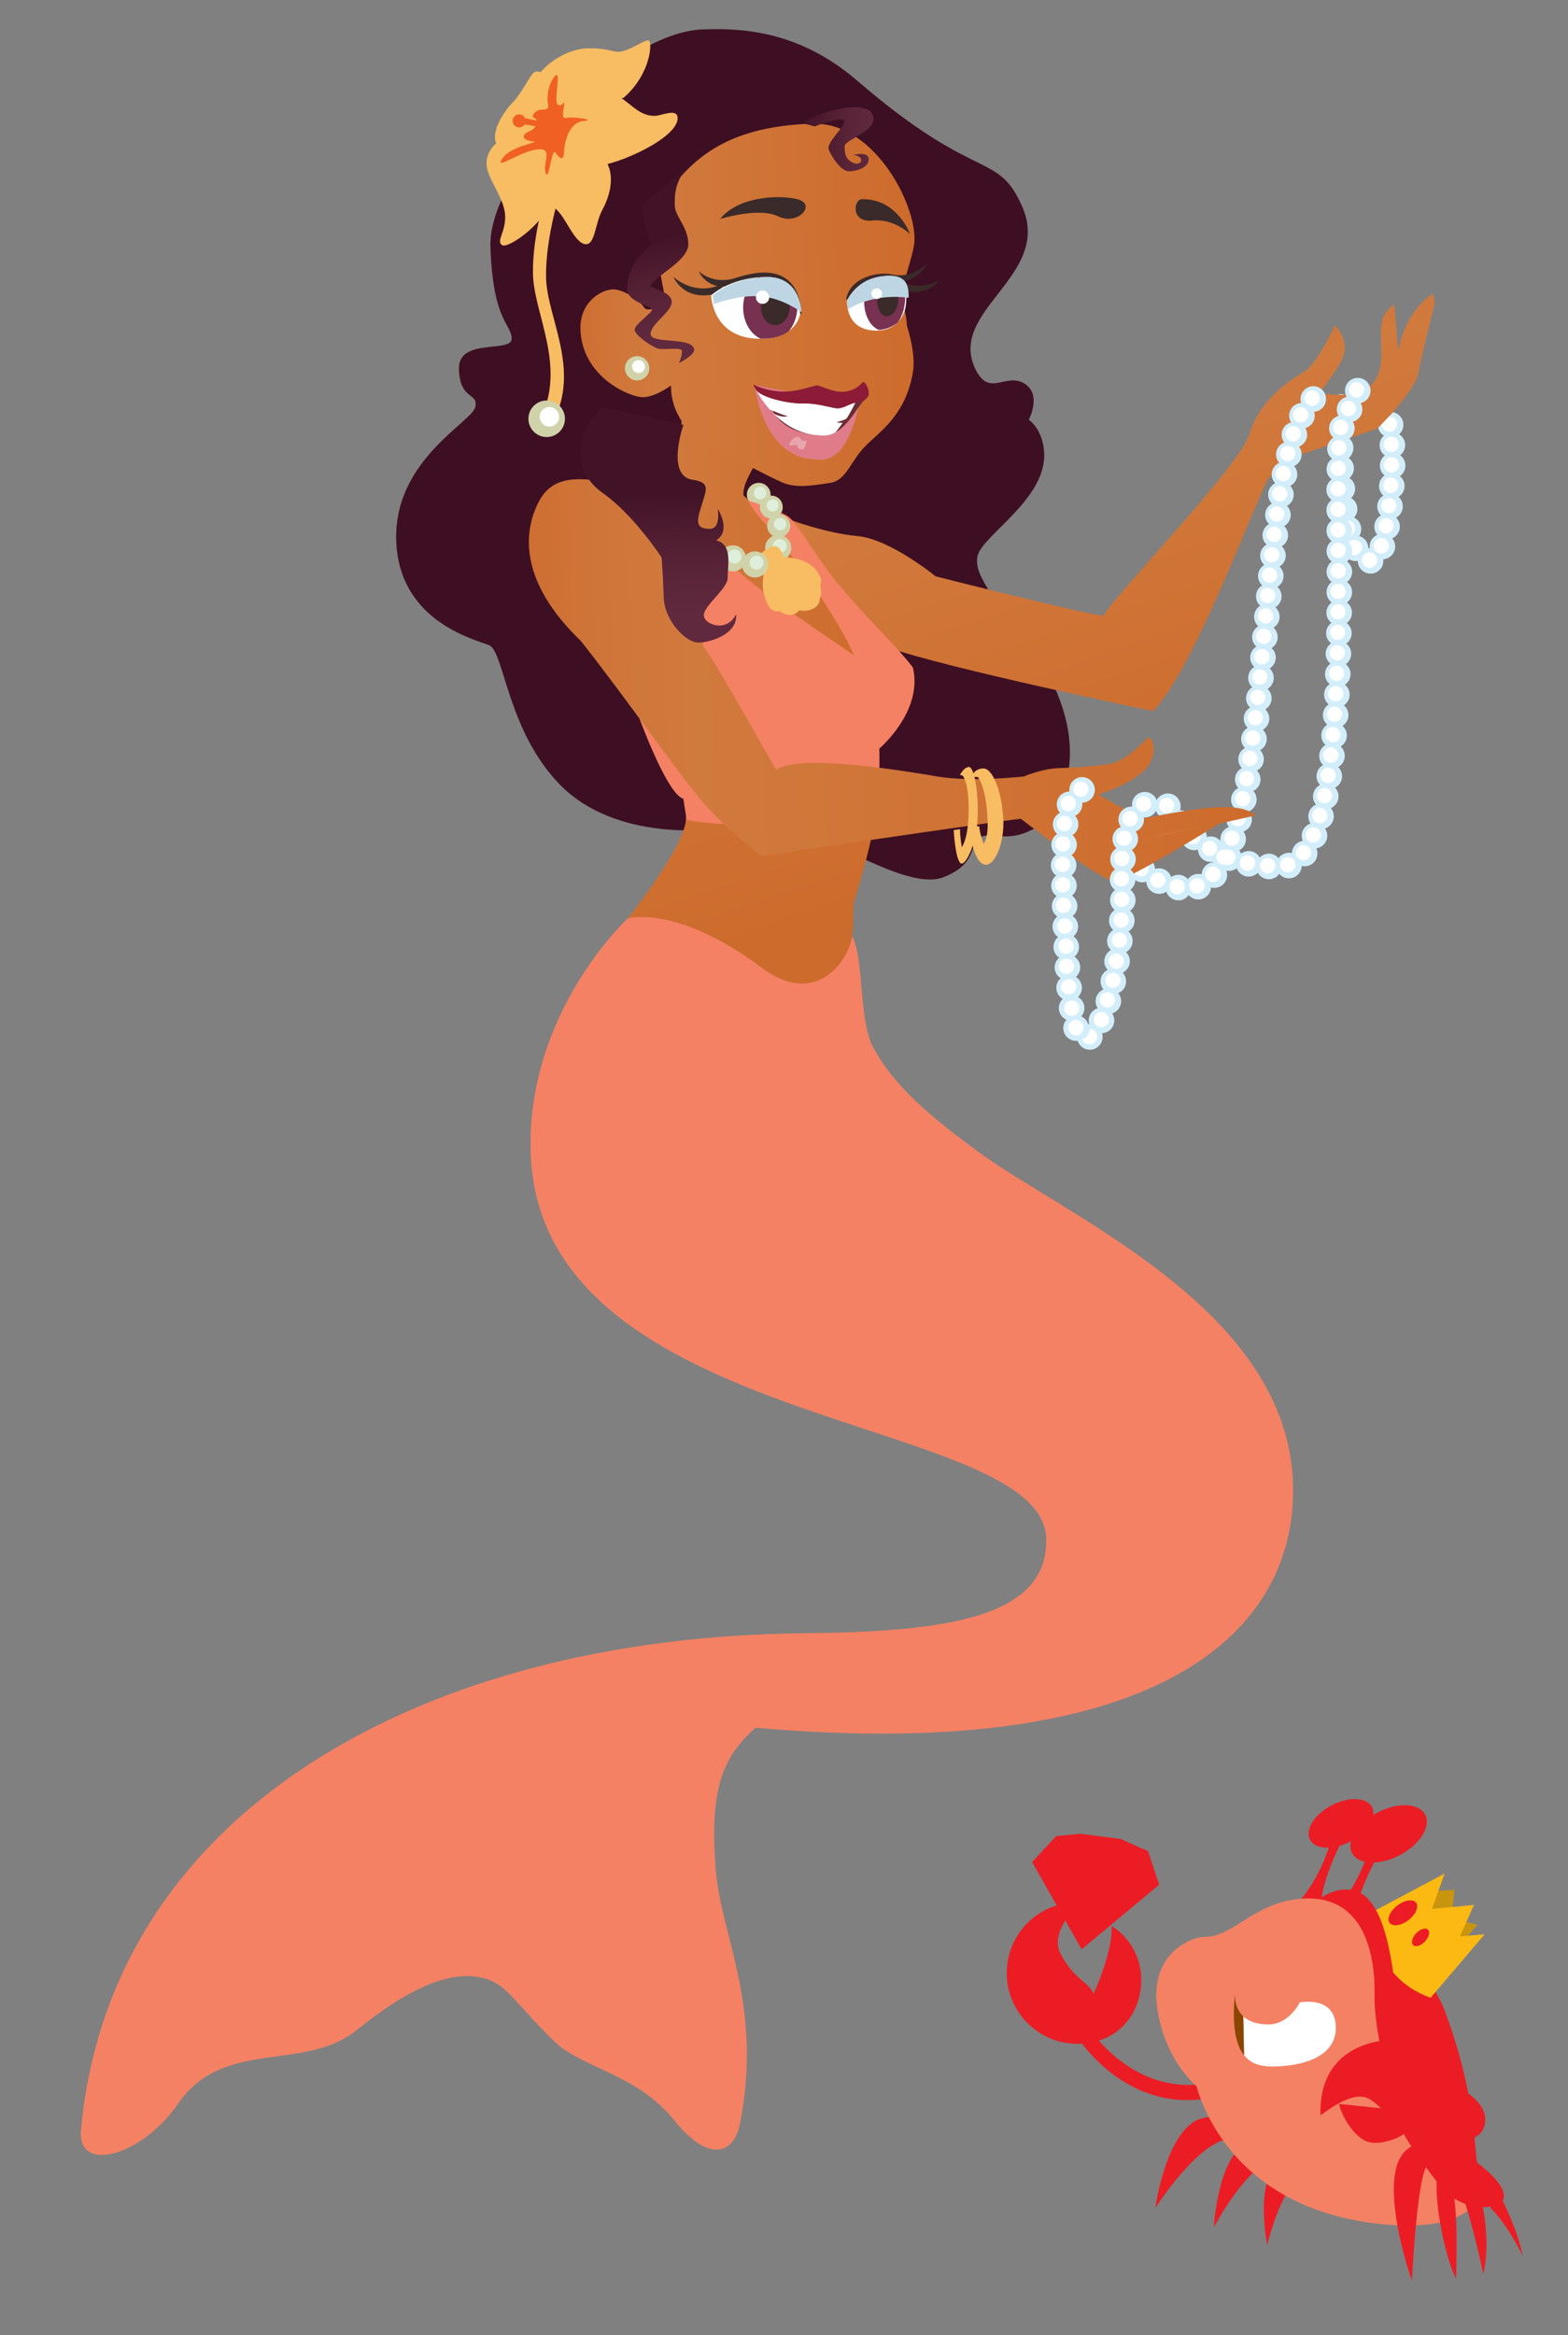 <?xml version="1.0" encoding="utf-8"?>
<!-- Generator: Adobe Illustrator 15.0.0, SVG Export Plug-In . SVG Version: 6.00 Build 0)  -->
<!DOCTYPE svg PUBLIC "-//W3C//DTD SVG 1.1//EN" "http://www.w3.org/Graphics/SVG/1.1/DTD/svg11.dtd">
<svg version="1.1" id="Layer_1" xmlns="http://www.w3.org/2000/svg" xmlns:xlink="http://www.w3.org/1999/xlink" x="0px" y="0px"
	 width="307px" height="457px" viewBox="-64.507 -144.03 307 457" style="enable-background:new -64.507 -144.03 307 457;"
	 xml:space="preserve">
<rect x="-64.507" y="-144.03" width="307" height="457" fill="#808080" stroke="none"/>
<style type="text/css">
<![CDATA[
	.st0{fill:#E07C8A;}
	.st1{clip-path:url(#SVGID_9_);fill:#783151;}
	.st2{fill:#E8A6AC;}
	.st3{fill:#EC1C24;}
	.st4{fill:#894600;}
	.st5{fill:#8D1A36;}
	.st6{fill:#BED6E3;}
	.st7{fill:#F06022;}
	.st8{fill:#F48164;}
	.st9{fill:#F8BC62;}
	.st10{fill:url(#SVGID_1_);}
	.st11{fill:url(#SVGID_2_);}
	.st12{fill:url(#SVGID_3_);}
	.st13{fill:url(#SVGID_4_);}
	.st14{fill:url(#SVGID_5_);}
	.st15{fill:#FCB912;}
	.st16{fill:#FFFFFF;}
	.st17{fill:none;}
	.st18{fill:#CA950E;}
	.st19{fill:#6A2C35;}
	.st20{fill:#D0D3A9;}
	.st21{fill:#D3EEFB;}
	.st22{fill:#3A2A29;}
	.st23{clip-path:url(#SVGID_7_);fill:#3A2A29;}
	.st24{fill:url(#SVGID_10_);}
	.st25{fill:url(#SVGID_11_);}
	.st26{fill:url(#SVGID_12_);}
	.st27{fill:url(#SVGID_13_);}
	.st28{fill:#3E0F22;}
	.st29{clip-path:url(#SVGID_7_);fill:#783151;}
	.st30{fill:#DEEEDB;}
	.st31{clip-path:url(#SVGID_9_);fill:#3A2A29;}
]]>
</style>
<g>
	<path class="st3" d="M175.612,270.443c0,0-2.182-0.504-4.529,0c-7.203,1.547-9.391,17.608-9.391,17.608s8.555-13.416,14.926-13.584
		C182.99,274.3,175.612,270.443,175.612,270.443z"/>
	<path class="st3" d="M184.707,274.529c0,0-2.055-0.304-4.186,0.336c-6.543,1.959-7.381,16.966-7.381,16.966
		s6.916-13.031,12.791-13.655C191.809,277.551,184.707,274.529,184.707,274.529z"/>
	<path class="st3" d="M189.61,278.007c0,0-1.814,0.193-3.486,1.211c-5.131,3.115-2.523,16.064-2.523,16.064s3-12.613,7.859-14.446
		C196.321,279.005,189.61,278.007,189.61,278.007z"/>
	<path class="st3" d="M179.004,264.485c-20.928,9.105-32.646-10.007-32.646-10.007l2.291-1.812c0,0,10.631,17.337,29.617,9.078"/>
	<path class="st8" d="M169.328,262.462c0,0,4.08,24.303,34.498,28.489c19.555,2.69,21.564-5.488,21.564-5.488l-17.643-32.148
		L169.328,262.462z"/>
	<path class="st3" d="M212.061,275.923c-8.186,3.639-0.131,26.396-0.131,26.396s0.916-19.208,2.875-22.477
		C216.766,276.577,213.237,275.401,212.061,275.923z"/>
	<path class="st3" d="M217.028,281.28c-1.047,3.527,1.043,15.551,3.527,20.646c0,0,0.652-15.288-1.045-18.815
		C217.811,279.581,217.028,281.28,217.028,281.28z"/>
	<path class="st3" d="M221.992,285.855c0,0,2.223,6.924,3.92,15.157c1.568-6.927-0.391-14.505-0.391-14.505L221.992,285.855z"/>
	<path class="st3" d="M227.219,287.945c0,0,3.006,2.613,6.398,9.479c-0.867-4.827-4.045-11.047-4.045-11.047L227.219,287.945z"/>
	<path class="st3" d="M224.867,279.319c0,0,5.096,3.66,5.096,6.405c0,2.744-8.139,3.789-12.805-2.354
		c-7.842-10.323-12.023-15.679-12.545-37.11"/>
	<polygon class="st18" points="217.033,225.986 220.278,225.81 219.662,231.333 224.748,232.648 221.504,236.33 212.824,232.999 	
		"/>
	<path class="st3" d="M225.912,283.239c-2.613-1.959,0.393-12.544-7.578-33.845c-2.914-7.784-12.154-15.159-12.154-15.159h-12.781"
		/>
	<path class="st15" d="M215.59,246.912l10.584-12.415l-4.836,0.394l2.746-6.143l-8.232,0.784l2.482-6.927l-14.244,7.58
		C204.09,230.185,203.698,242.732,215.59,246.912z"/>
	
		<ellipse transform="matrix(-0.725 -0.689 0.689 -0.725 206.393 552.683)" class="st3" cx="213.499" cy="235.15" rx="1.176" ry="2.092"/>
	<path class="st3" d="M208.733,229.141c-1.334,1.189-1.773,2.667-0.984,3.301c0.789,0.635,2.512,0.187,3.846-1.003
		c1.332-1.188,1.771-2.666,0.982-3.299C211.787,227.507,210.065,227.955,208.733,229.141z"/>
	<path class="st3" d="M192.721,228.355c0,0,3.004-2.614,6.141-2.614c3.139,0,8.627,1.047,10.193,24.177"/>
	<path class="st3" d="M189.871,228.04c0,0,3.861-4.09,6.02-11.247c2.16-7.157,4.205-4.431,2.047,0
		c-2.16,4.431-3.637,8.521-3.863,12.156C193.846,232.584,189.871,228.04,189.871,228.04z"/>
	<path class="st3" d="M196.627,230.166c0,0,4.029-3.924,6.484-10.985c2.457-7.062,4.385-4.25,2.045,0.085
		c-2.342,4.337-3.988,8.362-4.367,11.984C200.41,234.873,196.627,230.166,196.627,230.166z"/>
	<path class="st8" d="M171.158,235.021c-2.223,0-9.279,2.743-9.279,11.366c0,8.626,8.234,35.679,45.348,15.684
		c0,0-2.744-8.754-2.613-15.812c0.129-7.058-1.639-19.999-14.768-18.688C180.698,228.486,177.094,235.021,171.158,235.021z"/>
	<g>
		<g>
			<path class="st16" d="M189.977,247.825c0,0-2.092,4.313-6.143,4.313c-2.42,0-3.949-0.68-4.92-1.593l0.156,7.62
				c1.447,1.804,3.494,2.206,5.549,2.206c4.312,0,12.414-1.176,12.414-7.579C197.033,246.39,189.977,247.825,189.977,247.825z"/>
			<path class="st4" d="M177.274,246.079c-0.617,6.546,0.236,10.143,1.797,12.087l-0.156-7.62
				C177.309,249.038,177.233,246.901,177.274,246.079z"/>
		</g>
		<path class="st17" d="M177.301,245.735c0,0-0.916,6.403,6.533,6.403c4.051,0,6.143-4.313,6.143-4.313s7.057-1.435,7.057,4.968
			c0,6.403-8.102,7.579-12.414,7.579C180.305,260.372,175.205,256.827,177.301,245.735z"/>
	</g>
	<g>
		<path class="st3" d="M153.147,232.854c0.242,5.201-3.551,13.274-3.551,13.274c-0.914-2.352-3.658-2.614-6.404-7.713
			c-1.98-3.678,1.613-8.025,3.771-10.165c-0.168-0.006-0.332-0.025-0.502-0.025c-7.65,0-13.854,6.201-13.854,13.852
			s6.203,13.851,13.854,13.851s12.479-5.614,12.479-12.528C158.94,238.965,156.625,235.078,153.147,232.854z"/>
	</g>
	<path class="st3" d="M214.153,261.678c0,0,12.152,3.135,12.152,9.147c0,6.01-11.021,4.934-14.42,1.771"/>
	<path class="st17" d="M214.022,267.951c0,0,3.266,3.923,7.84,2.092"/>
	<path class="st17" d="M219.117,269.781c0,0-0.131-1.438,2.09-2.352"/>
	<path class="st3" d="M211.537,269.127c-3.66,3.268-5.096-0.914-8.102-2.482c-3.006-1.566-7.711,2.092-9.408,3.268
		c-0.393-12.415,9.537-14.767,14.373-14.767c2.875,0,7.186,4.522,5.621,13.46c-0.916,5.228-8.105,7.579-10.979,6.403
		c-2.875-1.176-5.096-5.62-5.357-7.319"/>
	<path class="st3" d="M204,209.402c1.225,1.843-0.445,4.858-3.73,6.733c-3.287,1.878-6.941,1.903-8.164,0.06
		c-1.225-1.843,0.445-4.857,3.732-6.734C199.121,207.584,202.778,207.559,204,209.402z"/>
	<path class="st3" d="M214.375,210.842c1.443,2.172-0.525,5.724-4.396,7.934c-3.869,2.211-8.174,2.242-9.617,0.07
		c-1.441-2.173,0.527-5.724,4.396-7.934C208.629,208.702,212.936,208.671,214.375,210.842z"/>
	<path class="st17" d="M201.912,213.384c0,0,9.77-2.612,10.225,2.955"/>
	<path class="st17" d="M196.233,209.295c0,0,5.227-1.478,4.43,4.998"/>
	<path class="st17" d="M204.865,201.343c0,0,2.953-2.613,5.227-1.591"/>
	<path class="st17" d="M219.864,202.818c1.361,0.796,1.021,3.069-0.455,4.205"/>
	<path class="st17" d="M149.432,245.765c2.021,3.972-0.404,7.272-0.404,7.272"/>
	<polygon class="st3" points="137.574,220.364 147.272,237.435 162.448,224.788 160.266,218.235 154.916,215.845 147.063,214.821 
		142.281,215.276 	"/>
	<polyline class="st17" points="142.166,215.618 146.606,218.235 156.168,219.374 160.266,218.235 	"/>
	<polygon class="st17" points="161.631,224.496 156.168,219.374 149.908,225.749 146.606,218.235 137.574,220.364 149.908,225.749 	
		"/>
	<line class="st17" x1="149.908" y1="225.749" x2="147.272" y2="237.435"/>
</g>
<g>
	<path class="st21" d="M203.535-31.794L203.535-31.794c-1.268-0.161-2.199-1.231-2.199-2.483l0,0
		c-1.023,0.193-2.1-0.295-2.629-1.258l0,0c-0.457-0.826-0.387-1.81,0.09-2.555l0,0c-0.809-0.245-1.479-0.895-1.705-1.768l0,0
		c-0.217-0.844,0.027-1.702,0.568-2.299l0,0c-0.721-0.349-1.252-1.042-1.379-1.889l0,0c-0.127-0.846,0.188-1.646,0.762-2.185l0,0
		c-0.672-0.399-1.154-1.115-1.221-1.953l0,0c-0.066-0.839,0.281-1.608,0.875-2.108l0,0c-0.654-0.43-1.086-1.156-1.123-1.995l0,0
		c-0.035-0.829,0.342-1.581,0.957-2.062l0,0c-0.635-0.45-1.047-1.188-1.053-2.018l0,0c-0.006-0.83,0.391-1.573,1.018-2.033l0,0
		c-0.615-0.461-1.01-1.209-0.994-2.04l0,0c0.023-0.831,0.441-1.554,1.078-2.004l0,0c-0.605-0.491-0.979-1.251-0.926-2.093l0,0
		c0.078-1.373,1.266-2.43,2.639-2.354l0,0c1.373,0.088,2.43,1.266,2.344,2.65l0,0c0,0,0,0,0.01-0.001l0,0
		c-0.055,0.792-0.465,1.484-1.072,1.904l0,0c0.576,0.472,0.947,1.19,0.934,2.001l0,0l0,0l0,0c-0.016,0.802-0.414,1.514-1.02,1.963
		l0,0c0.594,0.451,0.986,1.16,0.992,1.971l0,0l0,0l0,0c0.004,0.8-0.363,1.521-0.951,1.979l0,0c0.605,0.433,1.008,1.13,1.041,1.939
		l0,0c0.035,0.799-0.312,1.521-0.887,2.008l0,0c0.623,0.401,1.055,1.088,1.119,1.886l0,0l0,0l0,0
		c0.062,0.789-0.244,1.52-0.779,2.025l0,0c0.633,0.371,1.094,1.018,1.207,1.793l0,0c0.113,0.768-0.143,1.506-0.627,2.041l0,0
		c0.641,0.311,1.148,0.886,1.332,1.631l0,0c0.182,0.703,0.043,1.408-0.318,1.971l0,0c0.604,0.182,1.148,0.594,1.477,1.194l0,0
		c0.201,0.384,0.305,0.79,0.307,1.2l0,0c0.09-0.023,0.18-0.035,0.27-0.038l0,0c-0.041-0.349-0.012-0.71,0.098-1.063l0,0l0,0l0,0
		c0.229-0.718,0.752-1.254,1.383-1.533l0,0c-0.457-0.547-0.68-1.291-0.533-2.045l0,0c0,0,0,0-0.012,0l0,0
		c0.146-0.774,0.629-1.4,1.268-1.75l0,0c-0.518-0.524-0.799-1.266-0.713-2.048l0,0c0,0,0,0-0.002-0.011l0,0
		c0.096-0.783,0.547-1.447,1.174-1.837l0,0c-0.555-0.493-0.877-1.224-0.832-2.016l0,0c0.055-0.802,0.473-1.485,1.08-1.905l0,0
		c-0.574-0.461-0.938-1.181-0.922-1.981l0,0c0.016-0.791,0.395-1.492,0.971-1.941l0,0c-0.594-0.432-0.986-1.119-1.02-1.909l0,0
		c-0.033-0.779,0.283-1.489,0.828-1.967l0,0c-0.611-0.381-1.051-1.018-1.154-1.785l0,0c-0.193-1.363,0.768-2.625,2.133-2.817l0,0
		c1.365-0.192,2.625,0.76,2.816,2.134l0,0c0.117,0.857-0.207,1.668-0.801,2.206l0,0c0.674,0.42,1.137,1.155,1.174,2.005v0.01
		c0.035,0.839-0.352,1.602-0.977,2.081l0,0c0.635,0.471,1.039,1.218,1.023,2.06l0,0c-0.004,0.84-0.43,1.584-1.076,2.023l0,0
		c0.605,0.492,0.969,1.262,0.916,2.104l0,0c-0.055,0.832-0.512,1.557-1.18,1.968l0,0c0.586,0.522,0.91,1.302,0.816,2.146l0,0
		c-0.094,0.834-0.592,1.529-1.291,1.911l0,0c0.557,0.553,0.844,1.374,0.699,2.209l0,0c-0.164,0.845-0.723,1.522-1.463,1.846l0,0
		c0.529,0.635,0.727,1.519,0.463,2.368v-0.011c-0.318,1.011-1.221,1.668-2.219,1.739l0,0c0.027,0.199,0.033,0.41,0,0.611l0,0
		c-0.152,1.244-1.184,2.158-2.393,2.195l0,0C203.795-31.772,203.666-31.778,203.535-31.794z M204.151-36.756"/>
	<path class="st16" d="M203.44-32.932h0.01c-0.822-0.104-1.408-0.857-1.312-1.67l0,0c0.104-0.824,0.846-1.406,1.67-1.312l0,0
		c0,0,0,0,0.01,0l0,0c0.814,0.104,1.396,0.856,1.303,1.68l0,0c-0.096,0.744-0.721,1.293-1.449,1.316l0,0
		C203.6-32.916,203.52-32.924,203.44-32.932z M199.367-36.157L199.367-36.157c-0.402-0.727-0.131-1.646,0.598-2.038l0,0
		c0.727-0.394,1.637-0.132,2.039,0.596l0,0c0,0,0,0-0.01,0.001l0,0c0.402,0.729,0.131,1.637-0.588,2.028l0,0
		c-0.217,0.117-0.443,0.185-0.674,0.191l0,0C200.182-35.362,199.643-35.645,199.367-36.157z M205.481-35.796
		c-0.787-0.246-1.223-1.093-0.969-1.881l0,0c0.246-0.788,1.094-1.226,1.881-0.979l0,0c0.789,0.256,1.225,1.104,0.979,1.891l0,0
		c-0.199,0.617-0.768,1.025-1.387,1.044l0,0C205.824-35.717,205.653-35.742,205.481-35.796z M197.85-40.252
		c-0.205-0.803,0.279-1.619,1.084-1.824l0,0c0.803-0.205,1.619,0.279,1.824,1.084l0,0c0.205,0.795-0.279,1.619-1.084,1.824l0,0
		c-0.109,0.023-0.219,0.037-0.328,0.041l0,0C198.666-39.107,198.022-39.557,197.85-40.252z M206.594-39.643
		c-0.816-0.145-1.359-0.918-1.215-1.732l0,0c0.154-0.826,0.928-1.359,1.742-1.215l0,0c0.814,0.145,1.359,0.918,1.215,1.743l0,0
		c-0.129,0.704-0.732,1.212-1.434,1.234l0,0C206.805-39.61,206.703-39.625,206.594-39.643z M197.063-44.34
		c-0.127-0.815,0.441-1.583,1.268-1.699l0,0c0.816-0.115,1.574,0.451,1.699,1.268l0,0l0,0l0,0c0.117,0.827-0.449,1.585-1.277,1.701
		l0,0c-0.059,0.012-0.109,0.013-0.17,0.015l0,0C197.832-43.033,197.166-43.582,197.063-44.34z M207.262-43.586
		c-0.824-0.094-1.418-0.836-1.324-1.659l0,0c0.096-0.833,0.836-1.417,1.66-1.321l0,0c0.824,0.094,1.416,0.836,1.322,1.659l0,0
		c-0.086,0.743-0.709,1.302-1.439,1.325l0,0C207.401-43.58,207.33-43.578,207.262-43.586z M196.606-48.406
		c-0.076-0.828,0.543-1.548,1.371-1.623l0,0c0.828-0.066,1.547,0.551,1.613,1.38l0,0c0.076,0.818-0.543,1.548-1.371,1.614l0,0
		c-0.02,0-0.051,0.001-0.07,0.002l0,0C197.35-47.009,196.67-47.609,196.606-48.406z M207.688-47.571
		c-0.832-0.055-1.455-0.766-1.4-1.587l0,0l0,0l0,0c0.055-0.833,0.766-1.455,1.588-1.41l0,0c0.832,0.054,1.453,0.775,1.408,1.597l0,0
		c-0.055,0.782-0.686,1.383-1.457,1.406l0,0C207.787-47.564,207.737-47.563,207.688-47.571z M196.36-52.471
		c-0.035-0.83,0.613-1.529,1.443-1.555l0,0c0.818-0.037,1.52,0.611,1.555,1.441l0,0c0.035,0.818-0.613,1.52-1.443,1.556l0,0
		c0,0,0,0-0.01,0.001l0,0C197.086-51.002,196.395-51.642,196.36-52.471z M207.924-51.57c-0.832-0.015-1.492-0.694-1.479-1.515l0,0
		c0.014-0.831,0.693-1.493,1.525-1.479l0,0c0.83,0.004,1.48,0.685,1.467,1.516h0.01c-0.014,0.811-0.654,1.46-1.455,1.484l0,0
		C207.963-51.561,207.944-51.571,207.924-51.57z M197.781-55.026c-0.83,0.005-1.512-0.664-1.518-1.494l0,0
		c-0.006-0.83,0.664-1.502,1.494-1.507l0,0c0.82-0.007,1.5,0.653,1.508,1.483l0,0c0.004,0.82-0.645,1.491-1.455,1.516l0,0
		C197.801-55.027,197.791-55.027,197.781-55.026z M206.393-57.004c-0.035-0.83,0.604-1.53,1.434-1.566l0,0
		c0.828-0.035,1.529,0.604,1.564,1.433l0,0c0.035,0.83-0.604,1.53-1.432,1.565l0,0c-0.01,0-0.01,0-0.02,0l0,0
		C207.119-55.547,206.428-56.186,206.393-57.004z M197.756-59.028c-0.83-0.025-1.482-0.705-1.469-1.535l0,0
		c0.016-0.831,0.705-1.482,1.537-1.468l0,0c0.82,0.014,1.482,0.704,1.467,1.524l0,0l0,0l0,0c-0.016,0.811-0.664,1.451-1.455,1.477
		l0,0C197.807-59.029,197.787-59.028,197.756-59.028z M206.055-60.846c-0.117-0.817,0.461-1.574,1.277-1.69l0,0
		c0.826-0.116,1.586,0.461,1.701,1.276l0,0c0.115,0.818-0.463,1.576-1.279,1.691l0,0c-0.059,0.012-0.109,0.014-0.17,0.016l0,0
		C206.836-59.53,206.168-60.079,206.055-60.846z M197.842-63.031c-0.822-0.055-1.453-0.767-1.408-1.588l0,0
		c0.053-0.832,0.764-1.465,1.586-1.41l0,0c0.822,0.045,1.453,0.756,1.41,1.588l0,0l0,0l0,0c-0.047,0.771-0.678,1.381-1.447,1.405
		l0,0C197.932-63.034,197.893-63.033,197.842-63.031z"/>
</g>
<path class="st28" d="M73.084-138.276c-16.156,0.502-42.029,27.754-41.573,42.438c0.456,14.682,4.071,15.112,4.163,18.041
	c0.091,2.927-10.521-0.222-10.328,5.996c0.193,6.221,3.817,4.459,3.209,7.41c-0.609,2.946-15.975,10.384-15.486,26.115
	c0.488,15.734,15.143,19.309,18.159,20.498C34.243-16.59,34.727-1.039,45.22,9.621c10.496,10.662,29.218,9.715,37.727,7.253
	c8.512-2.463,28.599,14.159,37.308,10.745c7.1-2.785,4.861-7.111,7.289-7.918c2.428-0.808,5.292,1.117,10.121-1.412
	c4.828-2.531,10.49-12.047,5.155-25.799c-5.333-13.75-10.986-9.547-11.319-14.664c-0.334-5.117-5.537-8.985-4.611-13.041
	c0.927-4.057,13.328-11.034,13.049-20c-0.146-4.756-3.011-6.682-3.011-6.682s2.646-5.024-0.923-7.113
	c-3.568-2.084-6.719,2.586-9.363-2.455c-6.148-11.713,15.025-18.412,8.99-32.143c-4.844-11.023-8.72-4.307-32.305-24.634
	C91.336-138.574,79.509-138.475,73.084-138.276z"/>
<path class="st20" d="M86.367-47.291c0.039,1.279-0.969,2.354-2.248,2.395c-1.281,0.039-2.356-0.971-2.396-2.251
	c-0.039-1.282,0.971-2.354,2.252-2.394C85.254-49.581,86.327-48.574,86.367-47.291z"/>
<circle class="st30" cx="84.318" cy="-47.552" r="1.237"/>
<linearGradient id="SVGID_1_" gradientUnits="userSpaceOnUse" x1="49.088" y1="11.88" x2="101.068" y2="11.88" gradientTransform="matrix(1 -0.031 0.031 1 4.156 -45.694)">
	<stop  offset="0" style="stop-color:#CE6E32"/>
	<stop  offset="0.075" style="stop-color:#CF7438"/>
	<stop  offset="0.22" style="stop-color:#D17A3E"/>
	<stop  offset="1" style="stop-color:#CD6B2C"/>
</linearGradient>
<path class="st10" d="M83.973-54.692c-1.474,3.471-3.006,5.1-2.928,7.602c3.096,2.564,22.381,24.415,22.381,24.415l3.024,15.017
	l-37.747-6.418L53.145-49.635l8.693,0.691c0,0,7.344-2.732,7.281-16.206"/>
<g>
	
		<linearGradient id="SVGID_2_" gradientUnits="userSpaceOnUse" x1="144.375" y1="-31.035" x2="171.794" y2="59.91" gradientTransform="matrix(1 -0.031 0.031 1 4.156 -45.694)">
		<stop  offset="0" style="stop-color:#CE6E32"/>
		<stop  offset="0.075" style="stop-color:#CF7438"/>
		<stop  offset="0.22" style="stop-color:#D17A3E"/>
		<stop  offset="1" style="stop-color:#CD6B2C"/>
	</linearGradient>
	<path class="st11" d="M90.244-42.297c0,0,6.844,2.587,13.193,3.18c6.348,0.595,15.236,7.868,15.236,7.868
		s31.299,7.929,32.875,7.682c1.674-3.413,26.795-29.367,28.57-35.503c1.963-6.787,8.174-10.738,10.697-12.201
		c2.527-1.463,6.049-9.089,6.049-9.089s3.137,2.93,1.393,6.681c-0.932,2.006-4.346,6.467-4.346,6.467s6.777,1.753,10.23-1.718
		c3.453-3.472,0.492-10.585,2.502-13.63c0.529-0.801,1.16-1.428,1.803-1.916c0,0,0.611,6.264,0.727,8.777l0.209-0.178
		c1.586-7.771,6.6-10.658,6.6-10.658s0.639,1.195,0.25,2.622c-0.391,1.425-2.836,11.261-3.064,12.952
		c-0.322,2.382-5.041,7.732-5.041,7.732l-2.961,3.062l-18.949,6.448c0,0-0.736,1.8-2.273,3.232
		c-1.537,1.434-14.463,37.441-22.715,45.607c0,0-40.615-8.431-51.816-12.434C98.21-21.318,90.244-42.297,90.244-42.297z"/>
	<path class="st17" d="M183.004-60.623c0,0,4.488-4.773,10.449-3.945c5.963,0.828,8.561,1.195,10.674-1.068
		c1.986-2.129,3.463-3.455,3.734-6.771c0.27-3.316,2.844-4.559,4.031-4.898c0,0-1.414,7.025-1.533,8.469
		c-0.117,1.441-4.072,7.478-5.193,8.671"/>
</g>
<linearGradient id="SVGID_3_" gradientUnits="userSpaceOnUse" x1="54.479" y1="-2.594" x2="81.382" y2="86.642" gradientTransform="matrix(1 -0.031 0.031 1 4.156 -45.694)">
	<stop  offset="0" style="stop-color:#CE6E32"/>
	<stop  offset="0.075" style="stop-color:#CF7438"/>
	<stop  offset="0.22" style="stop-color:#D17A3E"/>
	<stop  offset="1" style="stop-color:#CD6B2C"/>
</linearGradient>
<path class="st12" d="M58.384,35.711c0,0,11.572-14.47,11.41-19.691c-0.162-5.221,33.745-7.319,36.878-7.417
	c2.251-0.069-0.594,13.241-4.026,24.017c-0.346,3.459,0.312,6.159-1.202,9.596c-6.039,13.705-14.803,5.174-25.99-2.151
	C67.225,34.676,58.384,35.711,58.384,35.711z"/>
<path class="st21" d="M183.791,28.028c-0.883-0.054-1.627-0.55-2.039-1.258l0,0c-0.572,0.577-1.424,0.875-2.289,0.691l0,0
	c-0.867-0.183-1.535-0.792-1.83-1.563l0,0c-0.666,0.49-1.561,0.648-2.391,0.324v0.01c-0.832-0.324-1.393-1.037-1.559-1.854l0,0
	c-0.738,0.384-1.648,0.382-2.414-0.074l0,0c-0.764-0.446-1.199-1.254-1.225-2.084l0,0c-0.793,0.256-1.688,0.104-2.377-0.466l0,0
	c-0.678-0.579-0.975-1.44-0.859-2.265l0,0c-0.826,0.125-1.686-0.168-2.258-0.85h-0.01c-0.582-0.682-0.73-1.598-0.465-2.396l0,0
	c-0.891-0.033-1.727-0.527-2.152-1.373l0,0c-0.631-1.232-0.125-2.738,1.105-3.357l0,0c1.23-0.628,2.736-0.125,3.355,1.107l0,0l0,0
	l0,0c0.309,0.609,0.342,1.299,0.139,1.906l0,0c0.682,0.02,1.352,0.318,1.828,0.873l0,0c0.479,0.566,0.672,1.279,0.572,1.964l0,0
	c0.688-0.092,1.402,0.087,1.969,0.569l0,0l0,0l0,0c0.574,0.473,0.877,1.152,0.887,1.844l0,0c0.664-0.211,1.396-0.154,2.039,0.227
	l0,0c0.631,0.38,1.041,0.997,1.182,1.664l0,0c0.611-0.311,1.34-0.373,2.037-0.104l0,0c0.689,0.258,1.195,0.803,1.436,1.445l0,0
	c0.559-0.406,1.283-0.59,2.008-0.441l0,0l0,0l0,0c0.736,0.156,1.318,0.609,1.668,1.219l0,0c0.484-0.506,1.178-0.798,1.928-0.75l0,0
	c0.703,0.037,1.322,0.369,1.748,0.865l0,0c0.307-0.43,0.746-0.764,1.293-0.93l0,0c0.445-0.145,0.895-0.158,1.318-0.053l0,0
	c0.014-0.51,0.189-1.006,0.516-1.436l0,0c0.402-0.543,0.994-0.871,1.621-0.961l0,0c-0.27-0.602-0.291-1.311-0.021-1.971l0,0l0,0l0,0
	c0.299-0.699,0.863-1.197,1.537-1.418l0,0c-0.408-0.588-0.553-1.344-0.346-2.09l0,0c0.207-0.758,0.74-1.334,1.412-1.615l0,0
	c-0.469-0.565-0.693-1.328-0.537-2.104l0,0c0.156-0.784,0.668-1.401,1.328-1.741l0,0c-0.518-0.535-0.781-1.297-0.656-2.091l0,0l0,0
	l0,0c0.115-0.794,0.596-1.448,1.254-1.81l0,0c-0.537-0.523-0.84-1.275-0.744-2.078l0,0l0,0l0,0c0.096-0.803,0.564-1.479,1.203-1.858
	l0,0c-0.557-0.513-0.871-1.265-0.805-2.065l0,0c0.074-0.812,0.523-1.498,1.16-1.896l0,0c-0.564-0.494-0.908-1.244-0.854-2.045l0,0
	c0,0,0,0,0.012,0l0,0c0.043-0.823,0.482-1.517,1.119-1.926l0,0c-0.586-0.493-0.928-1.232-0.893-2.044l0,0
	c0.045-0.812,0.473-1.516,1.1-1.936l0,0c-0.586-0.481-0.947-1.221-0.924-2.032l0,0c0.035-0.812,0.453-1.523,1.07-1.953l0,0
	c-0.596-0.473-0.959-1.211-0.943-2.022l0,0c0.025-0.821,0.443-1.534,1.061-1.974l0,0c-0.605-0.461-0.988-1.199-0.975-2.021l0,0
	c0.016-0.811,0.424-1.533,1.041-1.973l0,0c-0.605-0.471-0.988-1.199-0.984-2.011l0,0c0.016-0.82,0.412-1.543,1.029-1.993l0,0
	c-0.615-0.46-0.998-1.189-0.994-2.01l0,0c-0.004-0.82,0.393-1.542,1.01-1.992l0,0c-0.615-0.461-1.008-1.18-1.002-2l0,0
	c-0.006-0.82,0.391-1.553,0.998-2.002l0,0c-0.605-0.461-1.008-1.189-1.014-2.01l0,0c0.004-0.82,0.393-1.542,1.008-2.002l0,0
	c-0.613-0.451-1.018-1.179-1.012-2l0,0c-0.006-0.83,0.381-1.553,0.998-2.012l0,0c-0.615-0.461-1.018-1.188-1.012-2.009l0,0l0,0l0,0
	c-0.006-0.821,0.391-1.553,1.006-2.013l0,0c-0.613-0.451-1.016-1.189-1.012-2.01l0,0c0.004-0.83,0.412-1.562,1.029-2.012l0,0
	c-0.617-0.473-1.008-1.211-0.996-2.041l0,0l0,0l0,0c0.016-0.831,0.441-1.564,1.07-2.004l0,0c-0.607-0.491-0.99-1.25-0.947-2.082l0,0
	c0.043-0.871,0.512-1.606,1.199-2.028l0,0c-0.629-0.56-0.945-1.432-0.783-2.317l0,0c0.182-0.975,0.918-1.709,1.811-1.956l0,0
	c-0.402-0.669-0.479-1.526-0.131-2.297l0,0c0.338-0.741,0.982-1.241,1.707-1.413l0,0c-0.371-0.65-0.436-1.457-0.119-2.198l0,0
	c0.531-1.276,2.002-1.872,3.27-1.331l0,0c1.279,0.539,1.865,2.002,1.334,3.279l0,0c-0.328,0.76-0.98,1.281-1.736,1.455l0,0
	c0.381,0.668,0.447,1.506,0.111,2.257l0,0c-0.328,0.711-0.934,1.2-1.639,1.392l0,0c0.297,0.5,0.426,1.117,0.305,1.741l0,0
	c-0.139,0.726-0.57,1.318-1.158,1.667l0,0c0.535,0.494,0.855,1.204,0.82,1.986h0.01c-0.045,0.801-0.463,1.504-1.07,1.934l0,0
	c0.586,0.461,0.969,1.189,0.953,2.001l0,0c-0.014,0.811-0.422,1.533-1.029,1.983l0,0c0.604,0.451,0.998,1.18,0.994,1.999l0,0
	c-0.006,0.821-0.404,1.544-1.01,2.003l0,0c0.604,0.451,1.008,1.18,1.004,1.999l0,0c0.004,0.821-0.383,1.543-1,2.003l0,0
	c0.613,0.451,1.018,1.18,1.014,1.998l0,0c0.004,0.821-0.393,1.553-1,2.014l0,0c0.615,0.451,1.018,1.179,1.014,2.009v-0.01
	c0.006,0.819-0.391,1.553-0.998,2.012l0,0c0.615,0.462,1.008,1.188,1.014,2.009l0,0c-0.006,0.821-0.402,1.554-1.018,2.014l0,0
	c0.613,0.451,1.006,1.189,1.002,2.01l0,0c-0.004,0.82-0.402,1.554-1.02,2.002l0,0c0.615,0.461,0.998,1.199,0.994,2.021l0,0
	c-0.004,0.831-0.412,1.554-1.039,2.003l0,0c0.615,0.462,0.998,1.2,0.984,2.021v0.01c-0.016,0.82-0.432,1.545-1.059,1.994l0,0
	c0.605,0.471,0.988,1.209,0.973,2.041l0,0c-0.023,0.82-0.441,1.543-1.068,1.982l0,0c0.596,0.473,0.969,1.221,0.934,2.043l0,0
	c-0.033,0.831-0.461,1.545-1.1,1.975l0,0c0.596,0.492,0.959,1.24,0.916,2.072l0,0c-0.035,0.822-0.473,1.535-1.119,1.956l0,0
	c0.584,0.492,0.939,1.252,0.885,2.084l0,0c-0.055,0.821-0.514,1.536-1.16,1.946l0,0c0.574,0.503,0.92,1.272,0.844,2.105l0,0
	c-0.072,0.822-0.541,1.527-1.209,1.918l0,0c0.566,0.523,0.891,1.303,0.795,2.137l0,0c-0.094,0.822-0.592,1.52-1.27,1.891l0,0
	c0.555,0.542,0.861,1.344,0.736,2.168l0,0c-0.133,0.834-0.652,1.51-1.352,1.862l0,0c0.535,0.563,0.803,1.376,0.637,2.202l0,0
	c-0.164,0.834-0.732,1.493-1.453,1.806l0,0c0.508,0.614,0.715,1.458,0.49,2.276l0,0c-0.234,0.837-0.865,1.457-1.637,1.711l0,0
	c0.459,0.676,0.588,1.562,0.252,2.373h-0.01c-0.344,0.842-1.098,1.395-1.934,1.512l0,0c0.355,0.809,0.266,1.771-0.303,2.529l0,0
	c-0.613,0.811-1.635,1.132-2.561,0.921l0,0c-0.029,1.032-0.709,1.974-1.74,2.305l0,0c-0.99,0.312-2.021-0.018-2.656-0.758l0,0
	c-0.439,0.624-1.158,1.026-1.957,1.052l0,0C183.932,28.033,183.862,28.035,183.791,28.028z"/>
<path class="st17" d="M69.936,16.441c0,0,16.57,3.404,37.271-3.249c0,0,0.62-5.246,0.449-10.728c0,0,8.659-7.326,6.562-15.885
	c-3.852-4.962-6.907-7.289-14.35-16.018c-4.338-5.093-8.219-12.289-10.089-13.537c-1.866-1.25-7.938-3.15-7.938-3.15
	s1.656,2.822,3.54,4.594c1.885,1.771,13.25,16.4,17.336,25.764c-7.211-5.002-24.082-15.886-27.934-22.037
	c-3.848-6.153-14.773-12.869-16.877-13.326c-2.105-0.457-4.658,1.452-4.658,1.452l4.193,0.392c0,0,34.438,31.857,2.396,43.566
	c0,0,6.018,17.061,9.444,18L69.936,16.441z"/>
<path class="st21" d="M165.811,32.127c-0.945-0.15-1.688-0.816-1.973-1.659l0,0c-0.734,0.493-1.713,0.584-2.557,0.149v0.01
	c-0.824-0.434-1.318-1.259-1.355-2.119l0,0c-0.812,0.266-1.738,0.115-2.428-0.494l0,0c-0.678-0.589-0.965-1.471-0.82-2.296l0,0
	c-0.828,0.097-1.689-0.218-2.24-0.921h-0.012c-0.551-0.703-0.68-1.6-0.404-2.387l0,0c-0.861-0.045-1.676-0.529-2.092-1.347l0,0
	c-0.638-1.222-0.164-2.736,1.066-3.374l0,0c1.221-0.629,2.727-0.156,3.365,1.075l0,0c0,0,0,0,0.01-0.001l0,0
	c0.33,0.631,0.352,1.352,0.131,1.977l0,0c0.691,0.029,1.373,0.349,1.83,0.934l0,0l0,0l0,0c0.469,0.576,0.631,1.303,0.512,1.977l0,0
	c0.678-0.082,1.383,0.117,1.939,0.6l0,0c0.535,0.475,0.824,1.115,0.855,1.774l0,0c0.613-0.198,1.314-0.171,1.936,0.149l0,0
	c0.6,0.312,1.018,0.83,1.225,1.423l0,0c0.5-0.345,1.145-0.505,1.799-0.405l0,0c0.604,0.102,1.113,0.395,1.486,0.824l0,0
	c0.287-0.4,0.697-0.723,1.203-0.898l0,0c0,0,0,0,0,0.01l0,0c0.494-0.176,1.004-0.18,1.469-0.055l0,0
	c0.033-0.531,0.227-1.058,0.604-1.5l0,0c0.443-0.515,1.055-0.803,1.693-0.854l0,0c-0.229-0.623-0.211-1.334,0.109-1.974l0,0l0,0l0,0
	c0.34-0.671,0.945-1.13,1.621-1.301l0,0c-0.359-0.609-0.463-1.376-0.205-2.095l0,0c0.258-0.738,0.82-1.287,1.514-1.527l0,0
	c-0.439-0.598-0.613-1.371-0.406-2.129l0,0l0,0l0,0c0.205-0.777,0.748-1.364,1.43-1.655l0,0c-0.479-0.575-0.703-1.349-0.527-2.124
	l0,0c0.166-0.786,0.686-1.412,1.357-1.733l0,0c-0.508-0.555-0.752-1.327-0.617-2.122l0,0c0.146-0.795,0.646-1.44,1.316-1.781l0,0
	c-0.518-0.545-0.793-1.316-0.678-2.11l0,0c0.127-0.804,0.617-1.46,1.285-1.821l0,0c-0.537-0.533-0.83-1.305-0.725-2.107l0,0
	c0.115-0.805,0.594-1.47,1.252-1.84l0,0c-0.545-0.533-0.85-1.295-0.754-2.098l0,0l0,0l0,0c0.104-0.814,0.574-1.488,1.221-1.869l0,0
	c-0.545-0.523-0.859-1.283-0.775-2.098l0,0c0,0,0,0,0.012,0.01l0,0c0.084-0.812,0.553-1.497,1.201-1.888l0,0
	c-0.555-0.513-0.879-1.272-0.795-2.087l0,0c0.086-0.812,0.543-1.486,1.191-1.887l0,0c-0.557-0.514-0.879-1.273-0.795-2.088l0,0
	c0,0,0,0,0,0.01l0,0c0.074-0.821,0.545-1.506,1.193-1.906l0,0c-0.566-0.503-0.891-1.273-0.816-2.086l0,0
	c0.074-0.812,0.543-1.508,1.191-1.898l0,0c-0.564-0.512-0.889-1.273-0.814-2.096l0,0c0.084-0.812,0.543-1.507,1.191-1.897l0,0
	c-0.566-0.513-0.891-1.284-0.805-2.097l0,0c0.072-0.822,0.543-1.507,1.201-1.898l0,0c-0.566-0.522-0.891-1.282-0.807-2.105l0,0
	c0.084-0.823,0.555-1.508,1.213-1.898l0,0c-0.566-0.522-0.881-1.283-0.787-2.107l0,0c0.084-0.822,0.564-1.508,1.232-1.889l0,0
	c-0.566-0.522-0.871-1.303-0.775-2.127l0,0c0.104-0.812,0.594-1.498,1.262-1.88l0,0c-0.557-0.532-0.852-1.313-0.736-2.138l0,0
	c0.104-0.813,0.613-1.49,1.293-1.861l0,0c-0.547-0.543-0.832-1.335-0.697-2.16l0,0c0.133-0.823,0.652-1.48,1.344-1.832l0,0
	c-0.529-0.562-0.795-1.375-0.641-2.191l0,0l0,0l0,0c0.166-0.824,0.717-1.473,1.426-1.795l0,0c-0.518-0.594-0.744-1.417-0.549-2.234
	l0,0c0.203-0.837,0.795-1.465,1.537-1.748l0,0c-0.49-0.635-0.668-1.49-0.393-2.299l0,0l0,0l0,0c0.266-0.839,0.936-1.43,1.721-1.635
	l0,0c-0.432-0.706-0.5-1.615-0.115-2.407l0,0c0,0,0,0,0-0.01l0,0c0.414-0.834,1.229-1.329,2.098-1.386l0,0
	c-0.287-0.871-0.078-1.857,0.611-2.551l0,0l0,0l0,0c0.98-0.971,2.562-0.97,3.531,0.012l0,0c0.973,0.979,0.971,2.561-0.01,3.542l0,0
	c-0.447,0.443-1.02,0.681-1.607,0.72l0,0c0.197,0.594,0.168,1.266-0.131,1.875l0,0c-0.332,0.67-0.928,1.129-1.592,1.311l0,0
	c0.369,0.608,0.482,1.355,0.244,2.083l0,0c-0.246,0.737-0.799,1.295-1.482,1.556l0,0c0.449,0.576,0.633,1.352,0.447,2.117l0,0
	c-0.186,0.777-0.719,1.374-1.398,1.686l0,0c0.496,0.554,0.73,1.327,0.576,2.113l0,0c-0.156,0.795-0.666,1.42-1.336,1.762l0,0
	c0.516,0.545,0.781,1.316,0.654,2.11l0,0c-0.135,0.804-0.625,1.45-1.283,1.812l0,0c0.525,0.533,0.811,1.295,0.705,2.1l0,0
	c-0.115,0.803-0.596,1.468-1.254,1.839l0,0c0.537,0.524,0.84,1.294,0.734,2.099l0,0c-0.094,0.812-0.562,1.479-1.223,1.857l0,0
	c0.547,0.523,0.861,1.285,0.777,2.098l0,0c-0.096,0.813-0.564,1.488-1.213,1.878l0,0c0.557,0.514,0.869,1.274,0.785,2.087l0,0
	c-0.074,0.812-0.545,1.498-1.193,1.889l0,0c0.557,0.513,0.881,1.273,0.807,2.096l0,0c-0.086,0.813-0.543,1.498-1.191,1.889l0,0
	c0.555,0.512,0.879,1.272,0.805,2.096l0,0c-0.074,0.812-0.533,1.496-1.182,1.896l0,0c0.557,0.514,0.889,1.273,0.807,2.097l0,0
	c-0.076,0.813-0.535,1.497-1.193,1.898l0,0c0.566,0.512,0.891,1.272,0.816,2.096l0,0c-0.086,0.812-0.543,1.507-1.191,1.897l0,0
	c0.555,0.513,0.879,1.283,0.795,2.096l0,0c-0.084,0.814-0.553,1.508-1.211,1.899l0,0c0.564,0.512,0.879,1.282,0.795,2.106l0,0
	c-0.094,0.823-0.564,1.497-1.232,1.889l0,0c0.557,0.522,0.871,1.304,0.775,2.117l0,0c-0.104,0.822-0.582,1.498-1.252,1.879l0,0
	c0.559,0.533,0.852,1.314,0.748,2.139l0,0c-0.115,0.813-0.605,1.489-1.283,1.859l0,0c0.547,0.545,0.832,1.336,0.707,2.15l0,0
	c-0.125,0.824-0.635,1.49-1.324,1.852l0,0c0.539,0.555,0.812,1.346,0.668,2.17l0,0c-0.154,0.826-0.684,1.482-1.385,1.814l0,0
	c0.529,0.574,0.775,1.387,0.6,2.202l0,0c-0.176,0.826-0.734,1.464-1.455,1.776l0,0c0.498,0.605,0.715,1.428,0.5,2.246l0,0
	c-0.215,0.826-0.826,1.445-1.568,1.709l0,0c0.471,0.646,0.627,1.501,0.342,2.311l0,0c-0.285,0.818-0.957,1.4-1.74,1.594l0,0
	c0.42,0.709,0.479,1.606,0.094,2.398l0,0c-0.404,0.813-1.201,1.309-2.039,1.374l0,0c0.297,0.821,0.145,1.776-0.463,2.487l0,0
	c-0.646,0.749-1.648,1.021-2.547,0.779l0,0c-0.049,0.98-0.682,1.871-1.672,2.223l0,0c-0.99,0.34-2.051,0.023-2.703-0.717l0,0
	c-0.441,0.613-1.16,1.006-1.939,1.031l0,0C166.133,32.168,165.971,32.152,165.811,32.127z"/>
<path class="st16" d="M183.606,26.873c-0.832-0.055-1.465-0.766-1.41-1.586l0,0c0.045-0.832,0.756-1.465,1.578-1.41l0,0
	c0.83,0.044,1.465,0.754,1.41,1.576l0,0c-0.047,0.783-0.678,1.393-1.447,1.416l0,0C183.696,26.87,183.647,26.872,183.606,26.873z
	 M186.19,25.642c-0.246-0.793,0.199-1.637,0.982-1.882l0,0c0.791-0.255,1.635,0.188,1.891,0.981l0,0
	c0.244,0.783-0.201,1.628-0.982,1.881l0,0c-0.139,0.035-0.277,0.059-0.408,0.062l0,0C187.012,26.707,186.399,26.297,186.19,25.642z
	 M179.428,26.322c-0.816-0.164-1.332-0.969-1.166-1.774l0,0c0.164-0.815,0.959-1.331,1.773-1.166l0,0l0,0l0,0
	c0.816,0.165,1.332,0.959,1.166,1.774l0,0c-0.148,0.695-0.744,1.174-1.424,1.195l0,0C179.656,26.355,179.547,26.348,179.428,26.322z
	 M175.358,25.129L175.358,25.129c-0.77-0.297-1.156-1.166-0.861-1.936l0,0c0.297-0.77,1.166-1.156,1.936-0.86l0,0
	c0.77,0.297,1.166,1.165,0.871,1.934l0,0c-0.232,0.578-0.773,0.945-1.361,0.964l0,0C175.752,25.236,175.551,25.203,175.358,25.129z
	 M189.789,24.029c-0.664-0.499-0.795-1.445-0.285-2.102l0,0l0,0l0,0c0.5-0.656,1.438-0.785,2.104-0.286l0,0
	c0.656,0.501,0.785,1.437,0.285,2.103l0,0c-0.289,0.369-0.713,0.572-1.152,0.586l0,0C190.41,24.341,190.067,24.24,189.789,24.029z
	 M171.539,23.286L171.539,23.286c-0.715-0.429-0.953-1.341-0.523-2.056l0,0c0.418-0.713,1.33-0.951,2.043-0.533l0,0c0,0,0,0,0.012,0
	l0,0c0.701,0.428,0.941,1.342,0.523,2.055l0,0c-0.277,0.468-0.748,0.723-1.248,0.738l0,0
	C172.065,23.5,171.793,23.437,171.539,23.286z M192.039,20.738c-0.76-0.327-1.127-1.196-0.801-1.967l0,0
	c0.316-0.77,1.195-1.127,1.955-0.811l0,0c0.771,0.326,1.129,1.196,0.811,1.967l0,0c-0.232,0.557-0.771,0.904-1.34,0.922l0,0
	C192.453,20.855,192.242,20.822,192.039,20.738z M168.08,20.822c-0.637-0.531-0.717-1.479-0.186-2.105l0,0
	c0.531-0.638,1.479-0.717,2.115-0.187l0,0l0,0l0,0c0.637,0.531,0.717,1.479,0.176,2.116l0,0c-0.279,0.339-0.684,0.521-1.094,0.533
	l0,0C168.733,21.191,168.369,21.072,168.08,20.822z M165.067,17.834L165.067,17.834c-0.541-0.635-0.459-1.586,0.174-2.117l0,0
	c0.625-0.539,1.566-0.458,2.107,0.166l0,0c0.539,0.633,0.469,1.576-0.166,2.116l0,0c-0.271,0.228-0.598,0.348-0.928,0.358l0,0
	C165.813,18.371,165.377,18.194,165.067,17.834z M193.504,17.001c-0.797-0.226-1.264-1.052-1.047-1.849l0,0
	c0.225-0.797,1.051-1.263,1.848-1.037l0,0c0.797,0.215,1.262,1.041,1.049,1.838l0,0c-0.18,0.656-0.768,1.084-1.398,1.104l0,0
	C193.807,17.062,193.655,17.046,193.504,17.001z M162.574,14.259c-0.373-0.749-0.082-1.647,0.658-2.021l0,0
	c0.738-0.373,1.637-0.071,2.021,0.668l0,0c0.363,0.738,0.07,1.638-0.668,2.012l0,0c-0.207,0.105-0.416,0.152-0.627,0.159l0,0
	C163.391,15.094,162.842,14.791,162.574,14.259z M194.533,13.127c-0.814-0.164-1.338-0.959-1.174-1.764l0,0
	c0.164-0.816,0.947-1.341,1.766-1.176l0,0c0.814,0.165,1.338,0.949,1.174,1.764l0,0c-0.148,0.695-0.744,1.184-1.424,1.205l0,0
	C194.766,13.16,194.645,13.144,194.533,13.127z M195.293,9.191c-0.824-0.123-1.389-0.896-1.264-1.711l0,0
	c0.125-0.814,0.889-1.379,1.711-1.255l0,0c0.814,0.116,1.379,0.879,1.254,1.702l0,0c-0.107,0.724-0.721,1.254-1.432,1.275l0,0
	C195.473,9.206,195.383,9.198,195.293,9.191z M195.869,5.22c-0.822-0.094-1.416-0.836-1.322-1.669l0,0c0,0,0,0,0.01-0.001l0,0
	c0.096-0.812,0.838-1.406,1.66-1.312l0,0c0.822,0.095,1.408,0.837,1.312,1.661l0,0c-0.086,0.752-0.709,1.303-1.439,1.324l0,0
	C196.02,5.227,195.94,5.23,195.869,5.22z M196.317,1.236c-0.822-0.074-1.436-0.806-1.361-1.629l0,0
	c0.074-0.822,0.797-1.436,1.629-1.361l0,0c0.822,0.074,1.434,0.797,1.361,1.629l0,0c-0.078,0.763-0.699,1.342-1.449,1.365l0,0
	C196.438,1.242,196.377,1.244,196.317,1.236z M196.662-2.768c-0.832-0.054-1.455-0.764-1.4-1.586l0,0
	c0.055-0.832,0.775-1.455,1.598-1.4l0,0c0.832,0.055,1.455,0.775,1.4,1.597l0,0c-0.057,0.772-0.688,1.372-1.447,1.396l0,0
	C196.762-2.76,196.713-2.758,196.662-2.768z M196.918-6.766c-0.82-0.035-1.463-0.745-1.42-1.567l0,0c0,0,0,0,0-0.01l0,0
	c0.045-0.822,0.756-1.455,1.576-1.42l0,0c0.832,0.044,1.465,0.755,1.42,1.577l0,0c-0.035,0.781-0.676,1.401-1.445,1.426l0,0
	C197.008-6.76,196.969-6.758,196.918-6.766z M197.123-10.765c-0.83-0.034-1.473-0.735-1.447-1.556l0,0
	c0.033-0.832,0.734-1.473,1.555-1.449l0,0c0.832,0.034,1.475,0.734,1.449,1.555l0,0c-0.035,0.803-0.676,1.423-1.455,1.447l0,0
	C197.184-10.767,197.155-10.766,197.123-10.765z M197.27-14.772c-0.83-0.014-1.482-0.703-1.457-1.535l0,0
	c0.014-0.831,0.703-1.482,1.535-1.459l0,0c0.83,0.024,1.482,0.715,1.459,1.535l0,0c-0.027,0.803-0.668,1.442-1.455,1.467l0,0
	C197.33-14.764,197.301-14.762,197.27-14.772z M197.365-18.785c-0.82-0.016-1.482-0.695-1.467-1.526l0,0l0,0l0,0
	c0.014-0.831,0.693-1.491,1.523-1.468l0,0c0.832,0.015,1.492,0.694,1.469,1.525l0,0c-0.016,0.801-0.656,1.441-1.445,1.466l0,0
	C197.424-18.787,197.395-18.787,197.365-18.785z M197.43-22.789c-0.818-0.016-1.49-0.686-1.477-1.516l0,0l0,0l0,0
	c0.004-0.831,0.684-1.502,1.516-1.487l0,0c0.828,0.003,1.492,0.683,1.477,1.515l0,0c-0.004,0.811-0.645,1.461-1.455,1.486l0,0
	C197.471-22.791,197.461-22.791,197.43-22.789z M197.477-26.804c-0.83-0.003-1.502-0.673-1.496-1.505l0,0
	c0.002-0.83,0.672-1.5,1.504-1.496l0,0c0.83,0.004,1.5,0.684,1.496,1.504l0,0c-0.004,0.82-0.654,1.471-1.453,1.496l0,0
	C197.506-26.805,197.487-26.805,197.477-26.804z M197.483-30.816c-0.82,0.006-1.492-0.675-1.498-1.495l0,0
	c0.006-0.83,0.674-1.5,1.504-1.497l0,0c0.832-0.005,1.492,0.664,1.498,1.494l0,0c0.004,0.812-0.645,1.472-1.455,1.497l0,0
	C197.522-30.817,197.502-30.817,197.483-30.816z M197.489-34.819c-0.83-0.004-1.502-0.673-1.508-1.504l0,0l0,0l0,0
	c-0.006-0.82,0.664-1.501,1.494-1.496l0,0c0.83-0.006,1.502,0.663,1.508,1.494l0,0c0.004,0.811-0.645,1.48-1.455,1.506l0,0
	C197.508-34.819,197.498-34.819,197.489-34.819z M197.473-38.828c-0.83-0.006-1.5-0.674-1.508-1.495l0,0l0,0l0,0
	c-0.004-0.83,0.664-1.511,1.496-1.507l0,0c0.83-0.006,1.5,0.664,1.506,1.494l0,0c0.006,0.81-0.645,1.48-1.453,1.506l0,0
	C197.504-38.83,197.485-38.829,197.473-38.828z M197.459-42.851c-0.83,0.006-1.502-0.664-1.508-1.495l0,0l0,0l0,0
	c-0.006-0.828,0.674-1.5,1.494-1.496l0,0c0.83-0.006,1.502,0.664,1.508,1.494l0,0c0.006,0.811-0.645,1.481-1.455,1.506l0,0
	C197.489-42.841,197.469-42.852,197.459-42.851z M197.455-46.863c-0.832,0.007-1.504-0.674-1.498-1.505l0,0c0,0,0,0-0.01,0.001l0,0
	c0.004-0.831,0.682-1.503,1.514-1.497l0,0c0.83,0.004,1.492,0.684,1.498,1.503l0,0c-0.006,0.812-0.656,1.472-1.455,1.497l0,0
	C197.485-46.864,197.465-46.864,197.455-46.863z M197.469-50.875c-0.83-0.014-1.492-0.694-1.477-1.525l0,0
	c0.004-0.83,0.693-1.481,1.525-1.468l0,0c0.818,0.005,1.48,0.685,1.467,1.517l0,0c-0.004,0.81-0.654,1.45-1.445,1.475l0,0
	C197.51-50.876,197.49-50.875,197.469-50.875z M197.535-54.889c-0.832-0.044-1.465-0.745-1.43-1.576l0,0
	c0.045-0.822,0.746-1.465,1.566-1.42l0,0c0.832,0.034,1.475,0.735,1.43,1.567l0,0c-0.035,0.78-0.678,1.401-1.447,1.425l0,0
	C197.615-54.891,197.574-54.89,197.535-54.889z M197.701-58.916c-0.816-0.145-1.352-0.938-1.197-1.754l0,0c0,0,0,0,0.002,0.011l0,0
	c0.154-0.815,0.938-1.35,1.752-1.196l0,0c0.816,0.146,1.352,0.929,1.195,1.745l0.002,0.01c-0.129,0.694-0.744,1.192-1.434,1.214l0,0
	C197.922-58.883,197.811-58.889,197.701-58.916z M198.873-62.715c-0.762-0.336-1.1-1.226-0.752-1.977l0,0
	c0.336-0.762,1.217-1.098,1.977-0.752l0,0c0.762,0.336,1.1,1.227,0.754,1.977l0,0c-0.244,0.539-0.764,0.875-1.324,0.893l0,0
	C199.307-62.568,199.086-62.611,198.873-62.715z M200.5-66.365c-0.76-0.318-1.117-1.197-0.791-1.957l0,0
	c0.326-0.771,1.195-1.128,1.967-0.803l0,0c0.76,0.328,1.117,1.207,0.791,1.967l0,0c-0.232,0.558-0.764,0.895-1.332,0.912l0,0
	C200.926-66.24,200.703-66.273,200.5-66.365z"/>
<path class="st16" d="M165.725,30.98L165.725,30.98c-0.814-0.135-1.379-0.898-1.244-1.723l0,0c0.135-0.814,0.898-1.369,1.723-1.244
	l0,0c0.814,0.135,1.369,0.908,1.244,1.722l0,0c-0.117,0.725-0.732,1.244-1.441,1.267l0,0
	C165.914,31.004,165.824,30.996,165.725,30.98z M168.449,29.814c-0.273-0.781,0.141-1.635,0.922-1.909l0,0l0,0l0,0
	c0.781-0.274,1.635,0.14,1.91,0.921l0,0c0.273,0.781-0.141,1.635-0.922,1.909l0,0c-0.148,0.056-0.299,0.079-0.449,0.085l0,0
	C169.272,30.84,168.67,30.447,168.449,29.814z M161.498,29.57c-0.742-0.377-1.029-1.289-0.643-2.021l0,0
	c0.377-0.742,1.279-1.03,2.021-0.652l0,0c0,0,0,0,0,0.01l0,0c0.732,0.378,1.02,1.279,0.643,2.021l0,0
	c-0.264,0.498-0.766,0.793-1.285,0.809l0,0C161.985,29.744,161.733,29.693,161.498,29.57z M172.031,28.181
	c-0.627-0.539-0.697-1.488-0.156-2.115l0,0c0.541-0.627,1.488-0.696,2.117-0.156l0,0c0.627,0.541,0.695,1.49,0.154,2.116l0,0
	c-0.289,0.329-0.684,0.513-1.094,0.524l0,0C172.694,28.562,172.328,28.433,172.031,28.181z M157.91,27.1
	c-0.617-0.541-0.686-1.489-0.135-2.117l0,0c0.539-0.627,1.488-0.696,2.105-0.146l0,0l0,0l0,0c0.627,0.541,0.697,1.489,0.146,2.117
	l0,0c-0.281,0.329-0.676,0.501-1.084,0.514l0,0C158.582,27.48,158.209,27.361,157.91,27.1z M174.494,25.045
	c-0.742-0.367-1.039-1.268-0.672-2.011l0,0l0,0l0,0c0.367-0.741,1.268-1.04,2.01-0.672l0,0c0.742,0.367,1.041,1.269,0.672,2.009l0,0
	c-0.254,0.509-0.766,0.814-1.305,0.832l0,0C174.971,25.209,174.719,25.158,174.494,25.045z M154.973,24.01L154.973,24.01
	c-0.52-0.653-0.41-1.598,0.234-2.108l0,0c0.645-0.521,1.59-0.409,2.109,0.235l0,0c0.51,0.645,0.408,1.588-0.234,2.108l0,0
	c-0.264,0.208-0.582,0.317-0.891,0.327l0,0C155.733,24.586,155.276,24.39,154.973,24.01z M176.203,21.42
	c-0.789-0.266-1.195-1.123-0.93-1.902l0,0c0.275-0.789,1.133-1.195,1.912-0.93l0,0c0.779,0.275,1.195,1.134,0.93,1.912l0,0
	c-0.211,0.607-0.77,0.984-1.379,1.004l0,0C176.557,21.51,176.375,21.484,176.203,21.42z M152.571,20.433v0.01
	c-0.383-0.739-0.09-1.648,0.648-2.031l0,0c0.729-0.383,1.639-0.092,2.02,0.647l0,0c0.375,0.729,0.092,1.638-0.646,2.021l0,0
	c-0.207,0.107-0.426,0.164-0.635,0.17l0,0C153.397,21.267,152.848,20.965,152.571,20.433z M177.477,17.619
	c-0.809-0.216-1.283-1.031-1.068-1.829l0,0c0.215-0.807,1.031-1.282,1.838-1.067l0,0c0.797,0.216,1.271,1.031,1.057,1.839
	l0.012-0.001c-0.18,0.656-0.768,1.096-1.406,1.115l0,0C177.758,17.679,177.617,17.664,177.477,17.619z M178.477,13.736
	c-0.816-0.175-1.332-0.971-1.156-1.775l0,0c0.174-0.816,0.969-1.331,1.785-1.156l0,0c0.805,0.176,1.32,0.969,1.145,1.775v0.01
	c-0.148,0.686-0.744,1.164-1.414,1.185l0,0C178.717,13.778,178.596,13.761,178.477,13.736z M179.293,9.808
	c-0.814-0.145-1.359-0.918-1.213-1.732l0,0c0.145-0.826,0.918-1.359,1.732-1.215l0,0c0.824,0.145,1.359,0.918,1.215,1.732h0.01
	c-0.127,0.715-0.742,1.224-1.432,1.245l0,0C179.496,9.842,179.395,9.836,179.293,9.808z M179.983,5.865
	c-0.824-0.125-1.389-0.898-1.264-1.711l0,0c0.123-0.825,0.896-1.39,1.711-1.254l0,0c0.824,0.114,1.379,0.888,1.254,1.701l0,0
	c-0.107,0.725-0.723,1.254-1.432,1.275l0,0C180.162,5.88,180.073,5.872,179.983,5.865z M180.571,1.894
	c-0.824-0.104-1.398-0.867-1.283-1.68l0,0l0,0l0,0c0.104-0.824,0.857-1.398,1.68-1.293l0,0c0.824,0.104,1.398,0.867,1.293,1.68l0,0
	c-0.098,0.744-0.721,1.283-1.439,1.307l0,0C180.74,1.91,180.66,1.902,180.571,1.894z M181.096-2.084
	c-0.824-0.094-1.416-0.846-1.312-1.66l0,0c0.096-0.822,0.836-1.416,1.66-1.312l0,0c0.824,0.095,1.416,0.837,1.312,1.66l0,0
	c-0.088,0.753-0.709,1.304-1.439,1.325l0,0C181.237-2.068,181.166-2.076,181.096-2.084z M181.563-6.06
	c-0.822-0.095-1.416-0.837-1.332-1.659l0,0c0.084-0.823,0.826-1.416,1.65-1.322l0,0c0.822,0.086,1.426,0.826,1.332,1.648l0,0
	c-0.088,0.754-0.711,1.313-1.441,1.336l0,0C181.703-6.055,181.633-6.053,181.563-6.06z M181.99-10.045
	c-0.824-0.084-1.428-0.826-1.342-1.649l0,0c0.084-0.822,0.814-1.425,1.639-1.341l0,0c0.822,0.084,1.426,0.816,1.342,1.648l0,0
	c-0.078,0.754-0.699,1.322-1.439,1.346l0,0C182.119-10.039,182.059-10.037,181.99-10.045z M182.385-14.029
	c-0.822-0.075-1.426-0.816-1.34-1.64l0,0c0.074-0.822,0.805-1.426,1.629-1.342l0,0c0.832,0.075,1.426,0.807,1.35,1.629l0,0
	c-0.064,0.764-0.697,1.333-1.438,1.355l0,0C182.516-14.023,182.457-14.022,182.385-14.029z M182.772-18.024
	c-0.822-0.073-1.436-0.805-1.352-1.629l0,0l0,0l0,0c0.074-0.822,0.807-1.436,1.639-1.351l0,0c0.824,0.073,1.426,0.806,1.352,1.629
	l0,0c-0.076,0.763-0.707,1.332-1.447,1.354l0,0C182.903-18.018,182.832-18.015,182.772-18.024z M183.149-22.016
	c-0.822-0.075-1.426-0.807-1.352-1.631l0,0l0,0l0,0c0.074-0.831,0.805-1.434,1.639-1.351l0,0c0.822,0.075,1.426,0.808,1.352,1.629
	l0,0c-0.076,0.763-0.709,1.343-1.449,1.366l0,0C183.278-22,183.209-22.008,183.149-22.016z M183.526-26
	c-0.822-0.084-1.426-0.816-1.342-1.639l0,0c0,0,0,0-0.01,0l0,0c0.084-0.823,0.816-1.427,1.639-1.352l0,0
	c0.822,0.084,1.436,0.815,1.352,1.639l0,0c-0.078,0.763-0.699,1.332-1.449,1.355l0,0C183.655-25.994,183.586-26.002,183.526-26z
	 M183.91-29.994c-0.822-0.084-1.416-0.826-1.34-1.64l0,0c0.084-0.831,0.824-1.426,1.648-1.352l0,0
	c0.822,0.095,1.426,0.826,1.342,1.649l0,0c-0.076,0.763-0.711,1.322-1.449,1.346l0,0C184.051-29.989,183.981-29.987,183.91-29.994z
	 M184.326-33.99c-0.822-0.084-1.426-0.826-1.33-1.648l0,0c0.094-0.823,0.836-1.417,1.66-1.323l0,0
	c0.822,0.085,1.416,0.826,1.32,1.65l0,0c-0.076,0.753-0.709,1.312-1.439,1.336l0,0C184.469-33.973,184.399-33.982,184.326-33.99z
	 M184.764-37.965c-0.824-0.104-1.406-0.855-1.301-1.67l0,0l0,0l0,0c0.094-0.824,0.846-1.406,1.658-1.312l0,0
	c0.824,0.105,1.418,0.847,1.312,1.67l0,0c-0.086,0.744-0.709,1.293-1.439,1.315l0,0C184.914-37.959,184.844-37.957,184.764-37.965z
	 M185.262-41.951c-0.824-0.115-1.398-0.867-1.285-1.691l0,0c0.115-0.814,0.869-1.387,1.691-1.273l0,0
	c0.814,0.105,1.389,0.867,1.273,1.682l0,0c-0.098,0.744-0.721,1.272-1.43,1.295l0,0C185.422-41.938,185.342-41.935,185.262-41.951z
	 M185.819-45.921c-0.826-0.135-1.379-0.897-1.256-1.722l0,0c0.135-0.814,0.908-1.369,1.723-1.244l0,0
	c0.826,0.135,1.379,0.908,1.244,1.723l0,0c-0.117,0.724-0.73,1.243-1.43,1.265l0,0C186.01-45.897,185.908-45.904,185.819-45.921z
	 M186.455-49.882c-0.805-0.155-1.34-0.939-1.186-1.755l0,0c0.166-0.816,0.949-1.34,1.764-1.186l0,0
	c0.807,0.156,1.34,0.939,1.188,1.754l0,0c-0.139,0.705-0.744,1.195-1.426,1.216l0,0C186.686-49.85,186.576-49.857,186.455-49.882z
	 M187.244-53.809c-0.807-0.205-1.303-1.01-1.107-1.816l0,0c0.195-0.807,1.01-1.303,1.816-1.107l0,0
	c0.807,0.205,1.293,1.012,1.098,1.817l0,0c-0.16,0.675-0.756,1.124-1.406,1.144l0,0C187.516-53.768,187.373-53.782,187.244-53.809z
	 M188.213-57.701c-0.787-0.255-1.215-1.102-0.959-1.891l0,0c0.256-0.788,1.104-1.215,1.891-0.959l0,0
	c0.789,0.255,1.215,1.103,0.959,1.891l0,0c-0.199,0.617-0.768,1.014-1.377,1.033l0,0C188.555-57.622,188.385-57.647,188.213-57.701z
	 M189.496-61.492c-0.742-0.367-1.049-1.268-0.682-2.01l0,0c0.365-0.742,1.268-1.051,2.01-0.683l0,0
	c0.74,0.366,1.049,1.259,0.682,1.999v0.01c-0.254,0.508-0.764,0.814-1.305,0.831l0,0C189.961-61.338,189.721-61.379,189.496-61.492z
	 M191.317-65.061c-0.578-0.582-0.578-1.533,0.004-2.121l0,0l0,0l0,0c0.592-0.578,1.543-0.579,2.121,0.004l0,0
	c0.588,0.593,0.588,1.542-0.004,2.121l0,0c-0.281,0.279-0.637,0.43-1.006,0.441l0,0C192.031-64.603,191.625-64.75,191.317-65.061z"
	/>
<path class="st17" d="M97.705,31.793c-0.318,0.877-2.18,2.408-2.392,3.977c-0.212,1.566,0.759,2.145,1.174,1.523"/>
<path class="st8" d="M69.936,16.441c0,0,16.57,3.404,37.271-3.249c0,0,0.62-5.246,0.449-10.728c0,0,8.659-7.326,6.562-15.885
	c-3.852-4.962-6.907-7.289-14.35-16.018c-4.338-5.093-8.219-12.289-10.089-13.537c-1.866-1.25-7.938-3.15-7.938-3.15
	s1.656,2.822,3.54,4.594c1.885,1.771,13.25,16.4,17.336,25.764c-7.211-5.002-24.082-15.886-27.934-22.037
	c-3.848-6.153-14.773-12.869-16.877-13.326c-2.105-0.457-4.658,1.452-4.658,1.452l4.193,0.392c0,0,34.438,31.857,2.396,43.566
	c0,0,6.018,17.061,9.444,18L69.936,16.441z"/>
<linearGradient id="SVGID_4_" gradientUnits="userSpaceOnUse" x1="34.62" y1="37.783" x2="175.142" y2="37.783" gradientTransform="matrix(1 -0.031 0.031 1 4.156 -45.694)">
	<stop  offset="0" style="stop-color:#CE6E32"/>
	<stop  offset="0.075" style="stop-color:#CF7438"/>
	<stop  offset="0.22" style="stop-color:#D17A3E"/>
	<stop  offset="1" style="stop-color:#CD6B2C"/>
</linearGradient>
<path class="st13" d="M54.5-49.974c-3.926,0.122-10.28-2.038-13.498,4.089c-3.216,6.125-3.699,15.834,8.182,27.252
	C57.364-8.405,69.983,9.804,74.586,14.64c4.602,4.836,9.969,8.861,9.969,8.861s46.256-6.859,50.812-7.305
	c0,0,15.826,12.319,18.359,12.24c2.531-0.078,20.504-11.302,20.504-11.302l7.049-1.569c0,0-1.24-1.821-6.812-1.648
	c-5.568,0.173-14.297,2.137-15.141,2.162c-0.844,0.027-8.762-4.629-8.762-4.629s8.098-2.425,10.113-6.229
	c1.199-2.262,0.623-4.638-0.27-4.926c-0.996,0.537-4.135,4.556-7.664,5.172c-3.528,0.615-8.594,0.772-9.775,0.809
	c-3.547,0.11-7.03,1.65-7.03,1.65s-10.157,1.127-16.743,0.021c-6.583-1.105-27.406-4.584-31.76-1.305
	c0,0-10.815-19.314-13.834-23.674c-3.018-4.361-8.946-9.678-9.027-12.297c-0.082-2.617-1.26-6.773-1.26-6.773"/>
<path class="st21" d="M146.795,60.281c-0.137-0.205-0.244-0.423-0.311-0.641l0,0c-1.156,0.146-2.298-0.539-2.684-1.697l0,0
	c-0.286-0.861-0.074-1.769,0.475-2.416l0,0c-0.74-0.338-1.302-1.03-1.439-1.896l0,0c-0.125-0.836,0.17-1.636,0.743-2.185l0,0
	c-0.683-0.388-1.164-1.085-1.25-1.922l0,0c-0.087-0.837,0.251-1.608,0.834-2.126l0,0c-0.652-0.41-1.115-1.117-1.171-1.945l0,0
	c-0.055-0.818,0.301-1.58,0.887-2.078l0,0c-0.645-0.42-1.087-1.137-1.122-1.967v0.01c-0.045-0.828,0.321-1.58,0.906-2.068l0,0
	c-0.634-0.43-1.056-1.148-1.091-1.968l0,0c-0.025-0.819,0.341-1.571,0.937-2.05l0,0c-0.624-0.431-1.047-1.147-1.072-1.967l0,0
	c-0.025-0.82,0.343-1.562,0.937-2.041l0,0c-0.622-0.43-1.045-1.148-1.061-1.977l0,0c-0.026-0.83,0.361-1.572,0.967-2.043l0,0
	c-0.625-0.459-1.027-1.197-1.033-2.027l0,0c0.004-0.831,0.412-1.574,1.047-2.024l0,0c-0.614-0.481-0.998-1.239-0.955-2.081l0,0
	c0.035-0.842,0.482-1.576,1.149-1.997l0,0c-0.597-0.531-0.941-1.331-0.837-2.175l0,0c0.102-0.884,0.648-1.601,1.389-1.953l0,0
	c-0.57-0.643-0.799-1.557-0.516-2.436v0.01c0.328-1.061,1.297-1.742,2.348-1.754l0,0c-0.014-0.08-0.016-0.16-0.019-0.249l0,0
	c-0.043-1.38,1.042-2.534,2.421-2.577l0,0c1.379-0.043,2.533,1.043,2.576,2.422l0,0c0.043,1.379-1.041,2.533-2.42,2.576l0,0l0,0l0,0
	c-0.02,0-0.029,0.001-0.051,0.002l0,0c0.051,0.359,0.022,0.719-0.096,1.083l0,0l0,0l0,0c-0.21,0.687-0.693,1.212-1.295,1.501l0,0
	c0.467,0.516,0.719,1.219,0.621,1.961l0,0c0,0,0,0,0.01,0l0,0c-0.095,0.773-0.535,1.428-1.143,1.816l0,0
	c0.555,0.482,0.887,1.193,0.852,1.984l0,0c-0.036,0.791-0.434,1.494-1.041,1.924l0,0c0.584,0.462,0.967,1.17,0.961,1.971l0,0
	c0.005,0.811-0.372,1.523-0.969,1.98l0,0c0.604,0.443,1.006,1.15,1.031,1.949l0,0c0.025,0.82-0.352,1.553-0.938,2.021l0,0
	c0.614,0.44,1.036,1.147,1.062,1.967l0,0c0.025,0.819-0.342,1.553-0.938,2.031l0,0c0.625,0.431,1.047,1.137,1.072,1.957l0,0
	c0.035,0.818-0.322,1.551-0.908,2.029l0,0c0.625,0.43,1.047,1.127,1.092,1.946l0,0c0.034,0.81-0.312,1.551-0.889,2.028l0,0
	c0.625,0.422,1.065,1.107,1.121,1.916l0,0c0.055,0.81-0.282,1.551-0.838,2.047l0,0c0.633,0.4,1.084,1.078,1.16,1.876l0,0l0,0l0,0
	c0.074,0.798-0.223,1.538-0.758,2.045l0,0c0.633,0.37,1.112,1.006,1.227,1.793l0,0l0,0l0,0c0.123,0.746-0.114,1.474-0.568,2.008l0,0
	c0.609,0.282,1.105,0.806,1.338,1.489l0,0c0.01,0.02,0.01,0.029,0.011,0.049l0,0c0.07-0.012,0.14-0.014,0.21-0.016l0,0
	c-0.178-0.564-0.147-1.187,0.105-1.754l0,0l0,0l0,0c0.309-0.68,0.885-1.158,1.549-1.369l0,0c-0.399-0.588-0.533-1.344-0.315-2.072
	l0,0c0.218-0.756,0.759-1.323,1.432-1.613l0,0c-0.468-0.566-0.673-1.331-0.507-2.096l0,0c0,0,0,0-0.01,0l0,0
	c0.166-0.785,0.688-1.393,1.348-1.723l0,0c-0.507-0.545-0.761-1.307-0.635-2.092l0,0c0,0,0,0,0.01,0l0,0
	c0.125-0.795,0.606-1.43,1.254-1.79l0,0c-0.525-0.523-0.818-1.274-0.723-2.067l0,0c0.094-0.795,0.545-1.459,1.182-1.848l0,0
	c-0.545-0.504-0.869-1.234-0.812-2.037l0,0c0.055-0.791,0.484-1.475,1.092-1.884l0,0c-0.564-0.473-0.918-1.183-0.902-1.983l0,0l0,0
	l0,0c0.006-0.791,0.395-1.482,0.971-1.931l0,0c-0.604-0.452-1.008-1.17-1.023-1.989l0,0l0,0l0,0c-0.006-0.85,0.4-1.604,1.047-2.063
	l0,0c-0.625-0.491-1.008-1.259-0.965-2.112l0,0c0.053-0.861,0.541-1.597,1.227-2.008l0,0c-0.586-0.562-0.893-1.402-0.74-2.269l0,0
	c0.172-0.906,0.801-1.605,1.602-1.899l0,0c-0.521-0.725-0.643-1.702-0.229-2.555l0,0l0,0l0,0c0.461-0.955,1.445-1.477,2.428-1.406
	l0,0c-0.162-1.056,0.363-2.143,1.379-2.635l0,0c1.242-0.609,2.738-0.094,3.346,1.146l0,0c0.6,1.242,0.086,2.74-1.154,3.349l0,0
	c-0.416,0.192-0.854,0.276-1.275,0.239l0,0c0.076,0.488,0.014,1.011-0.223,1.488l0,0c-0.291,0.608-0.799,1.034-1.381,1.253l0,0
	c0.375,0.538,0.557,1.213,0.43,1.917l0,0c-0.139,0.745-0.588,1.35-1.189,1.708l0,0c0.516,0.483,0.818,1.195,0.781,1.957l0,0
	c-0.045,0.782-0.455,1.465-1.041,1.883l0,0c0.574,0.453,0.957,1.151,0.961,1.942l0,0c0.016,0.818-0.373,1.551-0.979,2.02l0,0
	c0.635,0.461,1.039,1.219,1.023,2.06l0,0c-0.012,0.852-0.449,1.585-1.096,2.025l0,0c0.605,0.501,0.959,1.271,0.896,2.114l0,0
	c-0.055,0.842-0.523,1.545-1.189,1.957l0,0c0.574,0.522,0.898,1.303,0.795,2.136l0,0c-0.094,0.833-0.594,1.519-1.271,1.901l0,0
	c0.557,0.553,0.842,1.344,0.709,2.179l0,0c-0.135,0.825-0.666,1.501-1.365,1.843l0,0c0.529,0.574,0.785,1.396,0.609,2.213l0,0
	c-0.174,0.836-0.754,1.484-1.475,1.785l0,0c0.498,0.616,0.705,1.46,0.461,2.277l0,0c-0.244,0.838-0.887,1.447-1.658,1.693l0,0
	c0.451,0.696,0.559,1.593,0.195,2.404l0,0c-0.402,0.894-1.257,1.43-2.176,1.479l0,0c0.312,1.021-0.063,2.172-1.004,2.803l0,0
	c-0.4,0.271-0.857,0.406-1.307,0.42l0,0C148.121,61.42,147.288,61.027,146.795,60.281z"/>
<path class="st16" d="M142.192,33.171c-0.025-0.829,0.623-1.52,1.453-1.546l0,0c0.829-0.035,1.52,0.623,1.546,1.443l0,0
	c0.025,0.83-0.624,1.52-1.452,1.556l0,0C142.908,34.65,142.217,34.001,142.192,33.171z"/>
<path class="st16" d="M142.474,37.264c-0.026-0.829,0.624-1.52,1.453-1.546l0,0c0.829-0.035,1.521,0.623,1.546,1.443l0,0
	c0.025,0.83-0.623,1.52-1.453,1.556l0,0C143.191,38.744,142.5,38.094,142.474,37.264z"/>
<path class="st16" d="M142.709,41.171c-0.026-0.829,0.623-1.52,1.453-1.546l0,0c0.828-0.035,1.52,0.623,1.545,1.443l0,0
	c0.025,0.83-0.623,1.52-1.452,1.556l0,0C143.426,42.65,142.735,42.001,142.709,41.171z"/>
<path class="st16" d="M142.803,45.124c-0.025-0.829,0.623-1.52,1.453-1.546l0,0c0.829-0.035,1.52,0.623,1.546,1.443l0,0
	c0.025,0.83-0.624,1.52-1.452,1.556l0,0C143.52,46.603,142.828,45.954,142.803,45.124z"/>
<path class="st16" d="M143.227,49.124c-0.025-0.829,0.623-1.52,1.453-1.546l0,0c0.829-0.035,1.52,0.623,1.546,1.443l0,0
	c0.025,0.83-0.624,1.52-1.452,1.556l0,0C143.944,50.603,143.252,49.954,143.227,49.124z"/>
<path class="st16" d="M143.838,53.313c-0.025-0.829,0.624-1.52,1.453-1.546l0,0c0.83-0.035,1.521,0.623,1.547,1.443l0,0
	c0.025,0.83-0.624,1.52-1.453,1.556l0,0C144.555,54.793,143.865,54.143,143.838,53.313z"/>
<path class="st16" d="M144.639,57.125c-0.025-0.829,0.623-1.52,1.453-1.546l0,0c0.829-0.035,1.52,0.623,1.546,1.443l0,0
	c0.025,0.83-0.624,1.52-1.452,1.556l0,0C145.356,58.604,144.664,57.955,144.639,57.125z"/>
<path class="st16" d="M155.057,33.452c-0.822-0.015-1.482-0.694-1.469-1.524l0,0c0.014-0.832,0.695-1.482,1.525-1.469l0,0
	c0.832,0.014,1.492,0.693,1.469,1.525l0,0c-0.006,0.8-0.656,1.44-1.445,1.465l0,0C155.106,33.451,155.086,33.451,155.057,33.452z"/>
<path class="st16" d="M154.963,37.499c-0.822-0.015-1.482-0.694-1.469-1.524l0,0c0.014-0.832,0.695-1.482,1.525-1.469l0,0
	c0.832,0.014,1.492,0.693,1.469,1.525l0,0c-0.006,0.8-0.656,1.44-1.445,1.465l0,0C155.012,37.498,154.992,37.498,154.963,37.499z"/>
<path class="st16" d="M154.633,41.452c-0.82-0.015-1.482-0.694-1.469-1.524l0,0c0.016-0.832,0.695-1.482,1.525-1.469l0,0
	c0.832,0.014,1.492,0.693,1.469,1.525l0,0c-0.006,0.8-0.656,1.44-1.445,1.465l0,0C154.682,41.451,154.662,41.451,154.633,41.452z"/>
<path class="st16" d="M154.022,45.547c-0.822-0.015-1.482-0.694-1.469-1.524l0,0c0.014-0.832,0.695-1.482,1.525-1.469l0,0
	c0.832,0.014,1.492,0.693,1.469,1.525l0,0c-0.006,0.8-0.656,1.44-1.445,1.465l0,0C154.071,45.546,154.051,45.546,154.022,45.547z"/>
<path class="st16" d="M153.362,49.311c-0.82-0.015-1.481-0.694-1.467-1.524l0,0c0.014-0.832,0.693-1.482,1.525-1.469l0,0
	c0.83,0.014,1.492,0.693,1.467,1.525l0,0c-0.004,0.8-0.654,1.44-1.445,1.465l0,0C153.412,49.31,153.393,49.31,153.362,49.311z"/>
<path class="st16" d="M152.28,53.124c-0.82-0.015-1.482-0.694-1.467-1.524l0,0c0.014-0.832,0.693-1.482,1.525-1.469l0,0
	c0.83,0.014,1.49,0.693,1.467,1.525l0,0c-0.006,0.8-0.656,1.44-1.445,1.465l0,0C152.33,53.123,152.311,53.123,152.28,53.124z"/>
<path class="st16" d="M151.104,56.983c-0.82-0.015-1.482-0.694-1.468-1.524l0,0c0.015-0.832,0.694-1.482,1.525-1.469l0,0
	c0.831,0.014,1.491,0.693,1.468,1.525l0,0c-0.006,0.8-0.656,1.44-1.445,1.465l0,0C151.154,56.982,151.134,56.982,151.104,56.983z"/>
<path class="st16" d="M148.798,60.325c-0.821-0.015-1.42-0.452-1.42-1.063c0.612,0.131,1.478-0.941,1.478-1.93l0,0
	c0.831,0.014,1.492,0.693,1.468,1.525l0,0c-0.005,0.8-0.655,1.44-1.445,1.465l0,0C148.848,60.324,148.828,60.324,148.798,60.325z"/>
<path class="st16" d="M143.603,30.617c-0.819,0.025-1.511-0.635-1.536-1.454l0,0c-0.025-0.829,0.634-1.521,1.463-1.546l0,0
	c0.83-0.016,1.512,0.633,1.537,1.463l0,0c0.025,0.82-0.623,1.51-1.453,1.536l0,0C143.614,30.616,143.614,30.616,143.603,30.617z"/>
<path class="st16" d="M155.063,29.449c-0.83,0.017-1.512-0.653-1.518-1.473l0,0c-0.016-0.83,0.654-1.512,1.484-1.527l0,0
	c0.82-0.004,1.5,0.664,1.516,1.484l0,0c0.006,0.82-0.645,1.49-1.453,1.516l0,0C155.082,29.449,155.073,29.449,155.063,29.449z"/>
<path class="st16" d="M143.508,26.617c-0.83,0.006-1.5-0.674-1.497-1.505l0,0c0.005-0.819,0.675-1.491,1.505-1.497l0,0
	c0.82,0.004,1.492,0.674,1.496,1.504l0,0c-0.004,0.811-0.644,1.472-1.453,1.497l0,0C143.539,26.617,143.53,26.617,143.508,26.617z"
	/>
<path class="st16" d="M155.039,25.449c-0.832-0.044-1.465-0.756-1.41-1.578l0,0c0.043-0.832,0.754-1.463,1.576-1.408l0,0
	c0.832,0.043,1.463,0.754,1.41,1.576l0,0c-0.047,0.781-0.678,1.392-1.447,1.416l0,0C155.129,25.455,155.078,25.457,155.039,25.449z"
	/>
<path class="st16" d="M143.524,22.615c-0.82-0.035-1.463-0.735-1.428-1.557l0,0c0.034-0.832,0.734-1.475,1.557-1.439l0,0
	c0.831,0.034,1.473,0.735,1.438,1.566l0,0c-0.036,0.781-0.677,1.412-1.456,1.436l0,0C143.595,22.623,143.565,22.623,143.524,22.615z
	"/>
<path class="st16" d="M155.305,21.459c-0.816-0.155-1.359-0.93-1.205-1.744l0,0l0,0l0,0c0.145-0.814,0.928-1.359,1.744-1.205l0,0
	c0.814,0.145,1.348,0.93,1.203,1.744l0,0c-0.127,0.705-0.732,1.203-1.432,1.225l0,0C155.516,21.481,155.405,21.474,155.305,21.459z"
	/>
<path class="st16" d="M143.721,18.617c-0.824-0.095-1.417-0.846-1.312-1.66l0,0c0.095-0.824,0.836-1.416,1.66-1.322l0,0
	c0.822,0.104,1.406,0.847,1.312,1.67l0,0l0,0l0,0c-0.088,0.742-0.71,1.303-1.44,1.325l0,0
	C143.871,18.632,143.791,18.625,143.721,18.617z"/>
<path class="st16" d="M156.082,17.522c-0.752-0.366-1.059-1.257-0.703-2.009l0,0c0.369-0.742,1.258-1.06,2.01-0.693l0,0
	c0.742,0.357,1.059,1.258,0.693,2l0,0c-0.254,0.519-0.766,0.834-1.305,0.851l0,0C156.547,17.677,156.307,17.626,156.082,17.522z"/>
<path class="st16" d="M158.031,13.939c-0.363-0.748-0.051-1.639,0.699-2.002l0,0c0.738-0.363,1.639-0.061,2.002,0.688l0,0
	c0.363,0.749,0.051,1.639-0.688,2.002l0,0c-0.197,0.097-0.406,0.153-0.615,0.159l0,0C158.86,14.804,158.299,14.492,158.031,13.939z"
	/>
<path class="st16" d="M144.207,14.64c-0.788-0.257-1.225-1.094-0.979-1.882l0,0c0.255-0.798,1.102-1.234,1.891-0.979l0,0
	c0.788,0.246,1.225,1.094,0.979,1.881l0,0l0,0l0,0c-0.2,0.627-0.768,1.025-1.389,1.045l0,0
	C144.54,14.71,144.379,14.694,144.207,14.64z"/>
<path class="st16" d="M145.608,10.425c-0.025-0.829,0.623-1.521,1.453-1.546l0,0c0.828-0.025,1.52,0.623,1.545,1.453l0,0
	c0.026,0.829-0.623,1.52-1.452,1.545l0,0l0,0l0,0C146.324,11.902,145.633,11.254,145.608,10.425z"/>
<linearGradient id="SVGID_5_" gradientUnits="userSpaceOnUse" x1="46.01" y1="-35.895" x2="111.945" y2="-35.895" gradientTransform="matrix(1 -0.031 0.031 1 4.156 -45.694)">
	<stop  offset="0" style="stop-color:#CE6E32"/>
	<stop  offset="0.075" style="stop-color:#CF7438"/>
	<stop  offset="0.22" style="stop-color:#D17A3E"/>
	<stop  offset="1" style="stop-color:#CD6B2C"/>
</linearGradient>
<path class="st14" d="M66.862-68.596c0,0-2.945,2.219-5.428,2.295c-2.479,0.078-12.004-3.883-12.297-13.275
	c-0.164-5.316,4.02-7.75,6.322-7.822c2.302-0.071,5.574,2.486,6.139,3.533s4.438,0.042,3.795-3.488
	c-0.643-3.527-3.277-14.086,1.339-19.729c4.612-5.642,10.794-12.218,27.807-12.747c12.581-0.391,21.085,17.191,19.896,23.859
	c-0.604,3.391-2.415,7.881-2.343,10.186c0.035,1.15,0.885,3.069,0.959,5.459c0.977,3.16,1.651,6.578,1.137,9.398
	c-1.547,8.52-6.775,11.538-9.523,14.46c-2.747,2.923-3.523,6.497-6.702,6.949c-3.179,0.454-6.529,1.088-9.226-0.069
	c-2.696-1.156-9.008-4.51-14.419-7.355C68.908-59.79,66.811-64.516,66.862-68.596z"/>
<circle class="st20" cx="60.233" cy="-71.961" r="2.382"/>
<circle class="st16" cx="60.511" cy="-72.302" r="1.269"/>
<path class="st22" d="M76.975-88.512c-5.504,2.7-9.645-1.359-9.645-1.359s2.156,5.476,9.406,3.006"/>
<path class="st22" d="M109.723-90.268c4.642,4.004,9.676,1.127,9.676,1.127s-3.475,4.75-9.861,0.523"/>
<path class="st22" d="M107.507-89.598c7.202,2.607,9.463-2.826,9.463-2.826s-2.944,2.989-6.753,2.109
	c-2.625-0.606-8.339,0.406-9.084,4.973"/>
<path class="st22" d="M80.078-88.473c-5.992,2.041-7.775-2.483-7.775-2.483s2.772,2.763,7.189,1.33
	c3.619-1.173,12.277-3.489,12.946,7.062"/>
<path class="st16" d="M74.727-86.229c0,0,0.197,8.795,10.111,8.487c6.706-0.208,7.307-4.851,7.307-4.851s0.068-7.463-6.938-7.244
	C78.202-89.619,74.727-86.229,74.727-86.229z"/>
<path class="st16" d="M101.318-85.114c0,0,1.852-4.752,7.962-4.941c3.996-0.125,3.787,2.131,3.614,5.341
	c-0.144,2.681-2.151,5.274-5.429,5.376S101.457-80.642,101.318-85.114z"/>
<path class="st17" d="M92.442-75.955c0,0-2.439,1.408-0.959,3.4"/>
<path class="st0" d="M83.213-68.686c0,0,1.582,13.704,11.148,14.49c1.758,0.143,2.363,0.279,3.51-0.189
	c4.023-1.645,5.42-8.982,5.78-10.191"/>
<path class="st17" d="M79.095,36.041c0,0-0.268,2.998,1.373,6.578"/>
<path class="st17" d="M103.118-77.85c0,0,1.474,1.957,1.493,2.581c0.02,0.627-0.294,2.149-2.274,2.965
	c-0.26,0.106-0.015,0.526,0.324,0.879"/>
<path class="st17" d="M101.104-57.373c0,0-1.513,3.146-4.438,3.237c-2.923,0.091-5.08-0.772-5.08-0.772"/>
<path class="st17" d="M93.44-72.395c-0.277-0.389,1.438-0.842,2.665,0.185"/>
<path class="st17" d="M83.471-70.004c0,0-1.287-0.485-1.887,0.693"/>
<path class="st17" d="M76.506-73.03c0,0,1.142,0.77,0.529,1.941"/>
<path class="st19" d="M86.123-65.645l14.919-0.849c-0.251,0.539,5.731-0.593,3.646,0.802c-1.02,0.68-3.781,6.77-7.637,6.889
	c-0.622,0.02-1.224-0.004-1.804-0.066C86.561-59.797,86.123-65.645,86.123-65.645z"/>
<g>
	<path class="st16" d="M102.172-65.348c-1.188,0.304-1.525,1.439-2.993,1.219c-1.471-0.22-4.046-1-5.911-0.941
		c-3.721,0.115-9.087-1.314-9.797-2.756c-0.047-0.094-0.105-0.198-0.168-0.3c0.543,1.044,1.506,2.665,2.92,4.265
		c0.735,0.228,2.38,1.028,3.562,1.285c-1.258,0.279-2.262-0.264-2.889-0.559c2.321,2.361,5.666,4.472,10.155,4.332
		c0.724-0.022,1.409-0.255,2.05-0.623c0.633-0.812,1.318-1.719,1.372-1.898c-0.37,0.125-1.194-0.078-1.194-0.078
		s1.436-0.389,1.875-0.666c0.271-0.166,1.156-1.848,1.934-3.398C102.772-65.449,102.463-65.422,102.172-65.348z"/>
</g>
<path class="st17" d="M82.76-69.268c0,0,4.326,10.774,14.292,10.465c3.855-0.119,6.613-6.215,7.637-6.889
	c1.452-0.956,1.379-1.824,1.628-2.365"/>
<path class="st5" d="M95.552-68.602c0.96,0.135,3.378,1.625,5.756,1.153c2.38-0.475,2.87-1.818,3.27-1.831
	c0.399-0.012,1.517,2.171,0.758,2.979c-0.761,0.808-1.522,0.879-2.709,1.182c-1.188,0.303-1.954,1.111-3.425,0.891
	c-1.47-0.221-4.068-0.9-5.934-0.842c-3.721,0.115-9.087-1.314-9.797-2.756c-0.215-0.435-0.728-1.086-0.258-0.859
	c1.977,0.949,4.73,1.442,6.74,1.25C92.827-67.714,95.006-68.676,95.552-68.602z"/>
<path class="st17" d="M102.289-92.932c0,0-2.314,5.764-0.393,10.861"/>
<path class="st17" d="M107.078-92.904c0,0,3.519-0.996,4.814,0.737"/>
<path class="st17" d="M88.248-93.915c0,0,2.691,0.982,3.631,2.726"/>
<path class="st22" d="M92.166-104.857c-2.555-1.024-11.748-1.232-15.674,3.679c0,0,7.555-2.361,11.336-0.527
	C91.61-99.873,95.039-103.705,92.166-104.857z"/>
<path class="st22" d="M104.211-105.047c-1.596,0.037-2.168,4.632,2.067,4.172c4.233-0.46,7.393,2.646,7.393,2.646
	S111.182-105.205,104.211-105.047z"/>
<g>
	<defs>
		<path id="SVGID_6_" d="M74.727-86.229c0,0,0.197,8.795,10.111,8.487c6.706-0.208,7.307-4.851,7.307-4.851s0.068-7.463-6.938-7.244
			C78.202-89.619,74.727-86.229,74.727-86.229z"/>
	</defs>
	<clipPath id="SVGID_7_">
		<use xlink:href="#SVGID_6_"  style="overflow:visible;"/>
	</clipPath>
	
		<ellipse transform="matrix(0.999 0.035 -0.035 0.999 -2.869 -3.053)" class="st29" cx="86.315" cy="-83.991" rx="5.307" ry="6.585"/>
	
		<ellipse transform="matrix(0.999 0.035 -0.035 0.999 -2.856 -3.075)" class="st23" cx="87.32" cy="-83.956" rx="2.805" ry="3.479"/>
</g>
<g>
	<defs>
		<path id="SVGID_8_" d="M101.318-85.114c0,0,1.852-4.752,7.962-4.941c3.996-0.125,4.26,2.117,4.086,5.326
			c-0.144,2.682-2.623,5.289-5.9,5.391S101.457-80.642,101.318-85.114z"/>
	</defs>
	<clipPath id="SVGID_9_">
		<use xlink:href="#SVGID_8_"  style="overflow:visible;"/>
	</clipPath>
	
		<ellipse transform="matrix(0.998 0.059 -0.059 0.998 -4.883 -6.617)" class="st1" cx="108.755" cy="-85.369" rx="4.008" ry="6.09"/>
	
		<ellipse transform="matrix(0.998 0.059 -0.059 0.998 -4.878 -6.65)" class="st31" cx="109.358" cy="-85.334" rx="2.071" ry="3.219"/>
</g>
<path class="st9" d="M41.541-129.785c0,0-0.897-0.63-1.645,0.051c-0.748,0.682-2.396,4.136-3.996,5.724
	c-1.596,1.588-4.326,5.625-3.264,8.007c1.062,2.381,11.295,3.053,11.295,3.053s5.875-5.232,4.41-10.018
	C46.875-127.756,41.541-129.785,41.541-129.785z"/>
<path class="st9" d="M40.85-116.698c0,0-3.764-0.981-6.159-0.359c-2.396,0.625-4.296,3.1-3.886,5.721
	c0.412,2.622,3.49,6.259,3.592,9.551c0.103,3.291-1.823,4.887-0.592,5.729c1.234,0.84,9.503-5.125,9.37-9.404
	c-0.133-4.277,1.056-8.488,1.056-8.488"/>
<path class="st9" d="M41.082-61.658c5.557-10.433-1.117-20.947-1.242-28.814c-0.123-7.868,2.777-16.543,2.777-16.543l2.641,0.27
	c0,0-2.976,9.09-2.853,16.957c0.122,7.868,6.872,17.969,1.315,28.401"/>
<path class="st9" d="M40.939-120.984c0,0-1.272-2.046-1.345-4.351c-0.149-4.825,6.197-9.086,10.805-9.229
	c4.605-0.143,5.192,1.047,7.043,0.55c1.852-0.495,4.107-2.103,4.984-2.13s0.639,6.459-4.812,11.238"/>
<path class="st9" d="M41.985-115.528c-1.727,0.934-3.952,3.528-2.537,6.668c1.414,3.142,4.545,4.91,6.039,7.059
	c1.492,2.15,3.027,5.615,4.783,5.562c1.756-0.055,1.738-4.116,3.192-6.798c1.454-2.68,2.333-6.219,0.928-9.03"/>
<path class="st9" d="M44.68-117.145c0,0-0.477,5.832,7.529,5.584c4.059-0.127,16.082-5.439,15.959-9.39
	c-0.062-1.974-3.088-0.452-4.404-0.411c-4.498,0.139-5.983-5.305-11.797-5.124c-3.621,0.112-6.038,3.591-6.038,3.591"/>
<path class="st2" d="M91.478-58.543c-0.681,0.18-1.819,1.496-1.324,1.659c0.497,0.165,1.462-0.405,1.481,0.224
	s1.201,0.771,1.381,0.228c0.182-0.546,0.738-1.551-0.041-1.348C92.196-57.575,92.256-58.747,91.478-58.543z"/>
<linearGradient id="SVGID_10_" gradientUnits="userSpaceOnUse" x1="62.239" y1="-49.778" x2="65.303" y2="-31.16" gradientTransform="matrix(1 -0.031 0.031 1 4.156 -45.694)">
	<stop  offset="0" style="stop-color:#421326"/>
	<stop  offset="0.136" style="stop-color:#48172B"/>
	<stop  offset="0.636" style="stop-color:#5A2438"/>
	<stop  offset="1" style="stop-color:#60293D"/>
</linearGradient>
<path class="st24" d="M70.598-111.693c-3.037,2.782-3.043,5.979-2.98,7.992c0.062,2.014,2.543,4.009,2.646,7.364
	c0.104,3.357-6.539,6.251-7.436,8.295c0.256,0.496,4.117,1.048,4.18,3.061c0.062,2.014-4.189,4.33-4.127,6.344
	s8.426,0.411,8.51,3.097c0.033,1.06-2.956,2.552-2.956,2.552s0.62-1.426,0.593-2.328c-0.028-0.904-3.605-0.148-4.725-0.5
	c-1.12-0.352-4.513-2.571-4.547-3.666c-0.034-1.096,3.407-3.27,3.385-3.979c-0.021-0.709-4.754-1.4-4.832-3.916
	c-0.168-5.415,4.6-8.467,4.684-8.729c0.084-0.261-2.143-5.742-1.84-7.816"/>
<linearGradient id="SVGID_11_" gradientUnits="userSpaceOnUse" x1="90.816" y1="-68.006" x2="104.632" y2="-68.006" gradientTransform="matrix(1 -0.031 0.031 1 4.156 -45.694)">
	<stop  offset="0" style="stop-color:#421326"/>
	<stop  offset="0.136" style="stop-color:#48172B"/>
	<stop  offset="0.636" style="stop-color:#5A2438"/>
	<stop  offset="1" style="stop-color:#60293D"/>
</linearGradient>
<path class="st25" d="M95.01-119.297c0,0,5.406-2.104,5.779-1.088c0.373,1.014-3.631,4.214-3.015,5.677
	c0.616,1.461,2.411,4.257,4.006,4.208c1.594-0.05,3.85-0.803,3.8-2.397c-0.049-1.595-2.988-0.821-2.988-0.821
	s1.488,0.183,1.513,0.98c0.024,0.797-1.069,1.037-2.12,0.272s-1.078-1.677-1.117-2.929s5.721-2.777,5.64-5.396
	c-0.14-4.492-11.352-1.246-13.794,0.883"/>
<g>
	<path class="st6" d="M84.45-86.033c3.623,0.295,6.729,2.219,7.974,3.094c-0.098-1.5-0.859-7.057-6.924-6.868
		c-7.005,0.218-10.481,3.606-10.481,3.606s0.024,0.697,0.261,1.678C76.567-85.006,80.567-86.348,84.45-86.033z"/>
</g>
<g>
	<path class="st6" d="M109.28-90.055c-6.11,0.189-7.962,4.941-7.962,4.941c0.019,0.595,0.087,1.133,0.192,1.624
		c1.749-1.099,5.828-3.028,11.893-2.269C113.432-88.406,112.832-90.166,109.28-90.055z"/>
</g>
<path class="st20" d="M46.012-61.276c-0.441,1.922-2.363,3.125-4.285,2.682c-1.924-0.443-3.125-2.365-2.684-4.287
	c0.442-1.921,2.365-3.123,4.287-2.68C45.256-65.117,46.455-63.197,46.012-61.276z"/>
<circle class="st16" cx="43.064" cy="-62.465" r="1.906"/>
<circle class="st20" cx="86.506" cy="-44.798" r="2.241"/>
<path class="st30" d="M87.963-45.155c0.021,0.66-0.498,1.211-1.157,1.23c-0.659,0.021-1.21-0.496-1.231-1.156
	c-0.02-0.656,0.498-1.209,1.158-1.23C87.392-46.33,87.944-45.811,87.963-45.155z"/>
<path class="st20" d="M90.219-41.211c0.039,1.25-0.944,2.297-2.193,2.335c-1.25,0.039-2.297-0.944-2.336-2.194
	c-0.039-1.247,0.946-2.291,2.195-2.33C89.135-43.44,90.181-42.458,90.219-41.211z"/>
<circle class="st30" cx="88.22" cy="-41.462" r="1.207"/>
<path class="st20" d="M90.414-36.888c0.044,1.407-1.064,2.589-2.474,2.634c-1.409,0.043-2.591-1.067-2.636-2.475
	c-0.043-1.409,1.067-2.588,2.477-2.631C89.192-39.404,90.371-38.297,90.414-36.888z"/>
<circle class="st30" cx="88.16" cy="-37.173" r="1.361"/>
<path class="st9" d="M84.576-35.82c0,0,1.563-1.308,2.535-1.338c0.971-0.03,1.701,1.435,1.661,1.951
	c-0.04,0.518,5.407-0.31,7.341,4.122c0.37,0.848-0.011,1.547-0.011,1.547s0.404,1.875-0.094,2.52
	c0.034,1.086-0.513,1.848-1.761,2.287c-1.244,0.439-2.283,0.128-2.283,0.128s-0.602,0.878-1.745,0.914
	c-1.146,0.036-2.085-0.737-2.085-0.737s-0.905,0.313-1.79-0.518c-0.884-0.831-1.476-3.271-1.513-4.473
	c-0.037-1.202,0.301-3.271,0.301-3.271S83.122-34.744,84.576-35.82z"/>
<circle class="st20" cx="83.326" cy="-33.576" r="2.555"/>
<circle class="st30" cx="83.625" cy="-33.941" r="1.36"/>
<circle class="st20" cx="79" cy="-34.765" r="2.555"/>
<circle class="st30" cx="79.299" cy="-35.128" r="1.361"/>
<linearGradient id="SVGID_12_" gradientUnits="userSpaceOnUse" x1="59.971" y1="0.543" x2="59.971" y2="23.848" gradientTransform="matrix(1 -0.031 0.031 1 4.156 -45.694)">
	<stop  offset="0" style="stop-color:#421326"/>
	<stop  offset="0.136" style="stop-color:#48172B"/>
	<stop  offset="0.636" style="stop-color:#5A2438"/>
	<stop  offset="1" style="stop-color:#60293D"/>
</linearGradient>
<path class="st26" d="M69.302-60.906c0,0-3.497,10.002,1.8,10.764c3.441,0.493,2.697,1.893,1.902,4.553
	c-0.797,2.66-1.951,5.156,1.562,5.048c2.106-0.065,1.46-3.912,1.46-3.912s2.77,4.308-0.336,6.161
	c3.363,0.773,2.216,5.203,2.281,7.31c0.065,2.105-4.734,5.501-4.676,7.364c0.057,1.862,4.554,3.443,6.306-0.196
	c0.401,3.716-4.708,5.452-7.286,5.532c-2.58,0.08-6.734-4.381-6.872-8.822c-0.138-4.444-0.405-7.807-0.405-7.807
	s-5.4-8.328-11.495-12.611c-6.013-4.225-5.862-11.443-0.098-16.789"/>
<path class="st9" d="M126.963,8.033c1.104,1.633,1.668,4.373,1.867,7.971c0.156,2.815-0.137,3.947-0.742,5.126
	c0,0-0.768-1.955-0.877-3.483l-1.881,0.223c0,0,0.486,6.558,2.852,7.277c1.885,0.572,4.08-3.916,3.73-9.238
	c-0.35-5.321-2.109-9.617-3.921-9.561c-1.86,0.059-2.249,1.63-2.249,1.63L126.963,8.033z"/>
<path class="st7" d="M42.354-110.119c0.634,1.618,1.129-5.038,1.873-4.06c0.746,0.979,1.635,1.951,1.711-0.194
	c0.074-2.146,1.107-5.752,3.816-5.979c2.707-0.229-2.316-0.928-3.307-0.612s-0.745-0.979-0.504-2.415
	c0.24-1.438-0.555,0.59-1.295-0.245c-0.74-0.836,0.785-6.886-0.458-5.562c-1.245,1.326-1.731,4.059-1.401,5.477
	c0.33,1.419-0.827,1.023-1.68,1.194c-0.852,0.17-1.816,1.345-0.95,1.603c0.867,0.258,0.491,1.986-1.062,2.605
	s-1.539,1.777,0.919,1.973c1.289,0.103-4.547,0.855-6.186,3.337c-1.637,2.479,3.387-1.394,6.806-1.784
	C44.055-115.173,41.576-112.096,42.354-110.119z"/>
<path class="st7" d="M43.489-119.694c0,0-4.219-1.136-5.878-1.278l-0.256,1.177c0,0,4.692,0.633,6.269,1.265
	C43.918-118.444,43.489-119.694,43.489-119.694z"/>
<path class="st7" d="M38.42-120.412c0.021,0.705-0.533,1.297-1.239,1.318l0,0c-0.706,0.022-1.297-0.534-1.319-1.24l0,0
	c-0.021-0.705,0.533-1.296,1.24-1.318l0,0C37.808-121.674,38.399-121.118,38.42-120.412L38.42-120.412z"/>
<path class="st17" d="M43.657-121.446c0,0,1.622,2.895-0.448,4.549"/>
<linearGradient id="SVGID_13_" gradientUnits="userSpaceOnUse" x1="152.867" y1="69.402" x2="168.049" y2="69.402" gradientTransform="matrix(1 -0.031 0.031 1 4.156 -45.694)">
	<stop  offset="0" style="stop-color:#CE6E32"/>
	<stop  offset="0.075" style="stop-color:#CF7438"/>
	<stop  offset="0.22" style="stop-color:#D17A3E"/>
	<stop  offset="1" style="stop-color:#CD6B2C"/>
</linearGradient>
<path class="st27" d="M174.231,17.135c0,0-9.891,1.462-15.092,3.124"/>
<path class="st17" d="M125.33,17.869c0,0,0.486,6.558,2.852,7.277c1.885,0.572,4.08-3.916,3.73-9.238
	c-0.35-5.321-2.109-9.617-3.921-9.561c-1.86,0.059-2.249,1.63-2.249,1.63"/>
<path class="st17" d="M126.963,8.033c1.104,1.633,1.668,4.373,1.867,7.971c0.156,2.815-0.451,4.895-1.057,6.073"/>
<path class="st17" d="M128.088,21.13c0,0-0.768-1.955-0.877-3.483"/>
<path class="st9" d="M124.006,7.75c0.947,1.637,1.248,4.387,1.105,7.994c-0.111,2.824-0.57,4.836-1.287,6.018
	c0,0-0.395-1.989-0.359-3.521l-1.244,0.164c0,0,0.285,5.75,1.377,6.509c0.869,0.604,3.162-3.762,3.319-9.1
	c0.157-5.337-0.747-9.784-1.726-9.753c-1.004,0.031-1.746,1.574-1.746,1.574L124.006,7.75z"/>
<path class="st17" d="M122.221,18.404c0,0,0.285,5.75,1.377,6.509c0.869,0.604,3.162-3.762,3.319-9.1
	c0.157-5.337-0.747-9.784-1.726-9.753c-1.004,0.031-1.746,1.574-1.746,1.574"/>
<path class="st17" d="M124.006,7.75c0.947,1.637,1.248,4.387,1.105,7.994c-0.111,2.824-0.975,5.786-1.689,6.969"/>
<path class="st17" d="M123.824,21.761c0,0-0.395-1.989-0.359-3.521"/>
<path class="st17" d="M83.405,194.074c-8.7-0.383-20.816,1.889-27.309,7.853"/>
<circle class="st16" cx="84.796" cy="-85.866" r="1.307"/>
<circle class="st16" cx="107.149" cy="-86.56" r="1.045"/>
<path class="st8" d="M102.365,39.198c2.311,4.476,1.273,16.351,4.005,21.551c4.114,7.833,11.357,13.694,19.921,20.089
	c17.611,13.151,61.287,31.014,62.357,65.475c0.885,28.543-25.406,54.779-105.244,47.762c-6.23,5.631-9.087,11.547-7.76,27.903
	c1.049,12.911,9.224,26.487,4.756,49.44c-1.326,6.816-6.719,7.211-12.756-0.363c-7.463-9.365-18.273-10.307-23.761-15.722
	c-8.687-8.577-9.251-11.437-14.577-12.442c-5.328-0.996-12.686,1.25-23.951,10.332c-10.373,8.359-26.104,1.477-34.986,14.425
	c-7.016,10.22-19.825,13.819-19.024,5.126c5.793-62.854,67.567-96.465,141.372-97.186c27.828-0.271,48.095-2.968,47.609-18.59
	c-0.756-24.367-99.234-20.698-100.935-75.444c-0.855-27.55,18.992-45.843,18.992-45.843s9.442-2.916,26.335,9.704
	C94.789,52.939,101.371,44.731,102.365,39.198z"/>
</svg>
